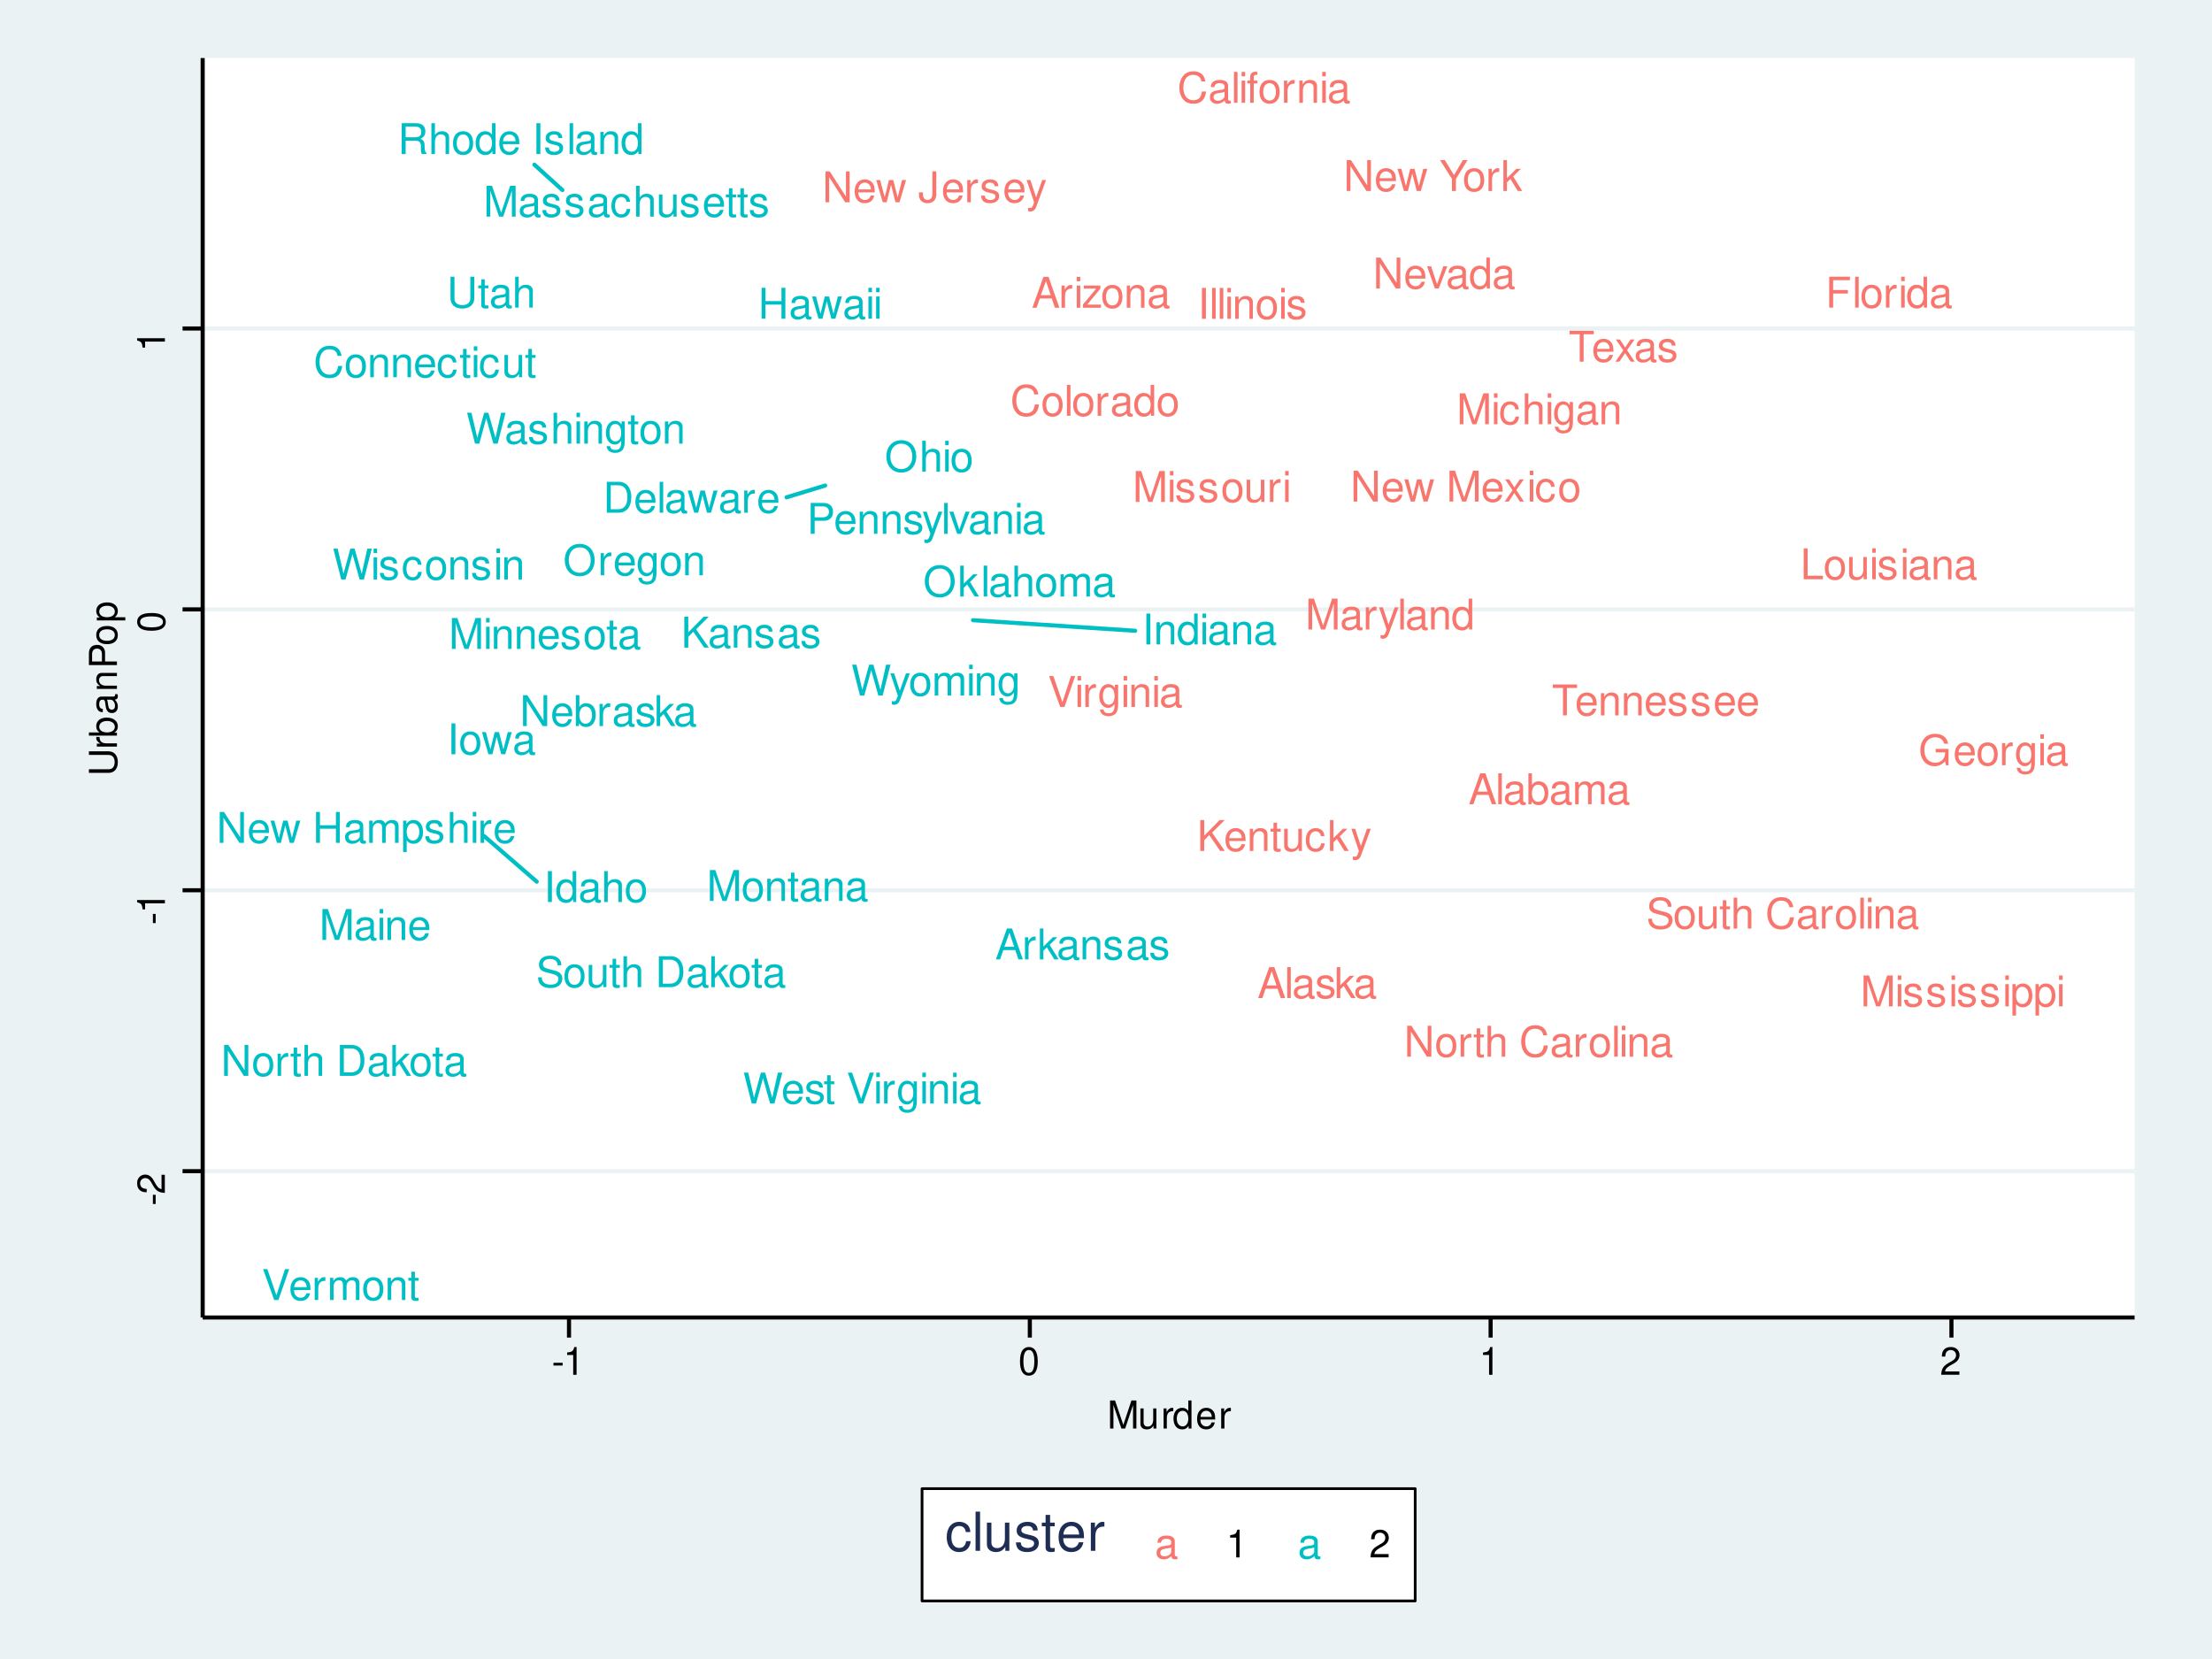 <?xml version="1.0" encoding="UTF-8"?>
<svg xmlns="http://www.w3.org/2000/svg" xmlns:xlink="http://www.w3.org/1999/xlink" width="576pt" height="432pt" viewBox="0 0 576 432" version="1.1">
<defs>
<g>
<symbol overflow="visible" id="glyph0-0">
<path style="stroke:none;" d=""/>
</symbol>
<symbol overflow="visible" id="glyph0-1">
<path style="stroke:none;" d="M 5.234 -2.422 L 6.062 0 L 7.219 0 L 4.391 -8.047 L 3.062 -8.047 L 0.188 0 L 1.281 0 L 2.125 -2.422 Z M 4.953 -3.281 L 2.391 -3.281 L 3.719 -6.953 Z M 4.953 -3.281 "/>
</symbol>
<symbol overflow="visible" id="glyph0-2">
<path style="stroke:none;" d="M 1.672 -8.047 L 0.75 -8.047 L 0.75 0 L 1.672 0 Z M 1.672 -8.047 "/>
</symbol>
<symbol overflow="visible" id="glyph0-3">
<path style="stroke:none;" d="M 5.906 -0.547 C 5.812 -0.516 5.766 -0.516 5.719 -0.516 C 5.391 -0.516 5.219 -0.688 5.219 -0.969 L 5.219 -4.375 C 5.219 -5.406 4.469 -5.953 3.031 -5.953 C 2.188 -5.953 1.516 -5.719 1.109 -5.281 C 0.844 -4.984 0.734 -4.656 0.719 -4.078 L 1.641 -4.078 C 1.719 -4.781 2.141 -5.109 3 -5.109 C 3.844 -5.109 4.297 -4.797 4.297 -4.234 L 4.297 -4 C 4.281 -3.594 4.094 -3.453 3.344 -3.359 C 2.031 -3.188 1.828 -3.141 1.484 -3 C 0.812 -2.719 0.469 -2.203 0.469 -1.453 C 0.469 -0.406 1.188 0.25 2.359 0.25 C 3.094 0.25 3.672 0 4.328 -0.594 C 4.391 0 4.688 0.25 5.281 0.25 C 5.484 0.25 5.594 0.234 5.906 0.156 Z M 4.297 -1.828 C 4.297 -1.516 4.203 -1.328 3.938 -1.078 C 3.562 -0.734 3.109 -0.547 2.562 -0.547 C 1.844 -0.547 1.422 -0.891 1.422 -1.484 C 1.422 -2.094 1.828 -2.391 2.812 -2.547 C 3.797 -2.672 3.984 -2.719 4.297 -2.859 Z M 4.297 -1.828 "/>
</symbol>
<symbol overflow="visible" id="glyph0-4">
<path style="stroke:none;" d="M 0.594 -8.047 L 0.594 0 L 1.422 0 L 1.422 -0.734 C 1.859 -0.062 2.453 0.25 3.266 0.25 C 4.781 0.25 5.781 -1 5.781 -2.922 C 5.781 -4.797 4.844 -5.953 3.297 -5.953 C 2.5 -5.953 1.938 -5.656 1.516 -5 L 1.516 -8.047 Z M 3.125 -5.094 C 4.156 -5.094 4.812 -4.203 4.812 -2.812 C 4.812 -1.5 4.125 -0.609 3.125 -0.609 C 2.141 -0.609 1.516 -1.484 1.516 -2.844 C 1.516 -4.203 2.141 -5.094 3.125 -5.094 Z M 3.125 -5.094 "/>
</symbol>
<symbol overflow="visible" id="glyph0-5">
<path style="stroke:none;" d="M 0.766 -5.781 L 0.766 0 L 1.703 0 L 1.703 -3.641 C 1.703 -4.469 2.312 -5.141 3.062 -5.141 C 3.75 -5.141 4.125 -4.734 4.125 -3.984 L 4.125 0 L 5.062 0 L 5.062 -3.641 C 5.062 -4.469 5.672 -5.141 6.422 -5.141 C 7.094 -5.141 7.484 -4.719 7.484 -3.984 L 7.484 0 L 8.422 0 L 8.422 -4.344 C 8.422 -5.375 7.828 -5.953 6.734 -5.953 C 5.969 -5.953 5.5 -5.719 4.953 -5.078 C 4.625 -5.688 4.156 -5.953 3.406 -5.953 C 2.625 -5.953 2.109 -5.672 1.625 -4.969 L 1.625 -5.781 Z M 0.766 -5.781 "/>
</symbol>
<symbol overflow="visible" id="glyph0-6">
<path style="stroke:none;" d="M 4.844 -4.172 C 4.828 -5.312 4.078 -5.953 2.734 -5.953 C 1.391 -5.953 0.516 -5.266 0.516 -4.188 C 0.516 -3.281 0.984 -2.844 2.359 -2.516 L 3.219 -2.312 C 3.859 -2.156 4.109 -1.922 4.109 -1.516 C 4.109 -0.969 3.562 -0.594 2.766 -0.594 C 2.266 -0.594 1.844 -0.734 1.609 -0.984 C 1.469 -1.156 1.406 -1.312 1.344 -1.719 L 0.375 -1.719 C 0.422 -0.391 1.172 0.25 2.688 0.25 C 4.141 0.25 5.078 -0.469 5.078 -1.578 C 5.078 -2.438 4.578 -2.922 3.438 -3.188 L 2.547 -3.406 C 1.797 -3.578 1.484 -3.828 1.484 -4.234 C 1.484 -4.766 1.953 -5.109 2.703 -5.109 C 3.453 -5.109 3.844 -4.781 3.859 -4.172 Z M 4.844 -4.172 "/>
</symbol>
<symbol overflow="visible" id="glyph0-7">
<path style="stroke:none;" d="M 1.562 -8.047 L 0.641 -8.047 L 0.641 0 L 1.562 0 L 1.562 -2.25 L 2.453 -3.141 L 4.406 0 L 5.547 0 L 3.188 -3.797 L 5.188 -5.781 L 4.016 -5.781 L 1.562 -3.344 Z M 1.562 -8.047 "/>
</symbol>
<symbol overflow="visible" id="glyph0-8">
<path style="stroke:none;" d="M 0.766 -5.781 L 0.766 0 L 1.688 0 L 1.688 -3 C 1.703 -4.391 2.281 -5.016 3.547 -4.984 L 3.547 -5.922 C 3.391 -5.938 3.297 -5.953 3.188 -5.953 C 2.594 -5.953 2.141 -5.594 1.609 -4.734 L 1.609 -5.781 Z M 0.766 -5.781 "/>
</symbol>
<symbol overflow="visible" id="glyph0-9">
<path style="stroke:none;" d="M 1.656 -5.781 L 0.734 -5.781 L 0.734 0 L 1.656 0 Z M 1.656 -8.047 L 0.734 -8.047 L 0.734 -6.891 L 1.656 -6.891 Z M 1.656 -8.047 "/>
</symbol>
<symbol overflow="visible" id="glyph0-10">
<path style="stroke:none;" d="M 4.891 -5.781 L 0.578 -5.781 L 0.578 -4.984 L 3.797 -4.984 L 0.344 -0.828 L 0.344 0 L 5.047 0 L 5.047 -0.812 L 1.453 -0.812 L 4.891 -4.969 Z M 4.891 -5.781 "/>
</symbol>
<symbol overflow="visible" id="glyph0-11">
<path style="stroke:none;" d="M 3 -5.953 C 1.375 -5.953 0.391 -4.797 0.391 -2.844 C 0.391 -0.891 1.375 0.25 3.016 0.25 C 4.656 0.25 5.641 -0.906 5.641 -2.812 C 5.641 -4.812 4.688 -5.953 3 -5.953 Z M 3.016 -5.109 C 4.047 -5.109 4.672 -4.25 4.672 -2.812 C 4.672 -1.453 4.031 -0.594 3.016 -0.594 C 1.984 -0.594 1.359 -1.453 1.359 -2.844 C 1.359 -4.25 1.984 -5.109 3.016 -5.109 Z M 3.016 -5.109 "/>
</symbol>
<symbol overflow="visible" id="glyph0-12">
<path style="stroke:none;" d="M 0.766 -5.781 L 0.766 0 L 1.703 0 L 1.703 -3.188 C 1.703 -4.375 2.312 -5.141 3.266 -5.141 C 4 -5.141 4.469 -4.703 4.469 -4.016 L 4.469 0 L 5.375 0 L 5.375 -4.375 C 5.375 -5.328 4.656 -5.953 3.547 -5.953 C 2.688 -5.953 2.125 -5.625 1.625 -4.812 L 1.625 -5.781 Z M 0.766 -5.781 "/>
</symbol>
<symbol overflow="visible" id="glyph0-13">
<path style="stroke:none;" d="M 7.312 -5.562 C 7 -7.328 5.969 -8.188 4.203 -8.188 C 3.125 -8.188 2.25 -7.844 1.656 -7.188 C 0.922 -6.391 0.531 -5.234 0.531 -3.938 C 0.531 -2.609 0.938 -1.469 1.688 -0.688 C 2.312 -0.047 3.109 0.25 4.172 0.25 C 6.125 0.25 7.234 -0.812 7.484 -2.938 L 6.422 -2.938 C 6.328 -2.391 6.219 -2.016 6.047 -1.688 C 5.719 -1.031 5.031 -0.656 4.172 -0.656 C 2.578 -0.656 1.562 -1.938 1.562 -3.938 C 1.562 -6.016 2.516 -7.281 4.094 -7.281 C 4.734 -7.281 5.344 -7.094 5.672 -6.766 C 5.969 -6.5 6.141 -6.172 6.266 -5.562 Z M 7.312 -5.562 "/>
</symbol>
<symbol overflow="visible" id="glyph0-14">
<path style="stroke:none;" d="M 2.844 -5.781 L 1.891 -5.781 L 1.891 -6.688 C 1.891 -7.078 2.094 -7.281 2.531 -7.281 C 2.609 -7.281 2.641 -7.281 2.844 -7.266 L 2.844 -8.031 C 2.641 -8.078 2.516 -8.094 2.328 -8.094 C 1.484 -8.094 0.969 -7.594 0.969 -6.766 L 0.969 -5.781 L 0.203 -5.781 L 0.203 -5.031 L 0.969 -5.031 L 0.969 0 L 1.891 0 L 1.891 -5.031 L 2.844 -5.031 Z M 2.844 -5.781 "/>
</symbol>
<symbol overflow="visible" id="glyph0-15">
<path style="stroke:none;" d="M 5.469 -8.047 L 4.547 -8.047 L 4.547 -5.062 C 4.172 -5.641 3.547 -5.953 2.766 -5.953 C 1.266 -5.953 0.281 -4.75 0.281 -2.906 C 0.281 -0.953 1.234 0.25 2.812 0.25 C 3.594 0.25 4.156 -0.047 4.656 -0.766 L 4.656 0 L 5.469 0 Z M 2.922 -5.094 C 3.922 -5.094 4.547 -4.219 4.547 -2.828 C 4.547 -1.484 3.906 -0.609 2.938 -0.609 C 1.922 -0.609 1.25 -1.5 1.25 -2.844 C 1.25 -4.203 1.922 -5.094 2.922 -5.094 Z M 2.922 -5.094 "/>
</symbol>
<symbol overflow="visible" id="glyph0-16">
<path style="stroke:none;" d="M 5.672 -2.578 C 5.672 -3.469 5.594 -4 5.438 -4.438 C 5.062 -5.375 4.172 -5.953 3.094 -5.953 C 1.484 -5.953 0.438 -4.734 0.438 -2.812 C 0.438 -0.906 1.438 0.25 3.078 0.25 C 4.391 0.25 5.312 -0.5 5.547 -1.75 L 4.625 -1.75 C 4.359 -1 3.844 -0.594 3.109 -0.594 C 2.516 -0.594 2.016 -0.859 1.719 -1.344 C 1.484 -1.672 1.406 -2.016 1.406 -2.578 Z M 1.422 -3.344 C 1.5 -4.406 2.156 -5.109 3.078 -5.109 C 4.016 -5.109 4.672 -4.375 4.672 -3.344 Z M 1.422 -3.344 "/>
</symbol>
<symbol overflow="visible" id="glyph0-17">
<path style="stroke:none;" d="M 5.203 -3.844 C 5.156 -4.406 5.031 -4.766 4.812 -5.094 C 4.422 -5.641 3.719 -5.953 2.922 -5.953 C 1.344 -5.953 0.344 -4.719 0.344 -2.797 C 0.344 -0.922 1.344 0.25 2.906 0.25 C 4.281 0.25 5.156 -0.578 5.266 -1.984 L 4.344 -1.984 C 4.188 -1.062 3.719 -0.594 2.922 -0.594 C 1.906 -0.594 1.297 -1.422 1.297 -2.797 C 1.297 -4.234 1.906 -5.109 2.906 -5.109 C 3.672 -5.109 4.172 -4.656 4.281 -3.844 Z M 5.203 -3.844 "/>
</symbol>
<symbol overflow="visible" id="glyph0-18">
<path style="stroke:none;" d="M 2.812 -5.781 L 1.859 -5.781 L 1.859 -7.375 L 0.938 -7.375 L 0.938 -5.781 L 0.156 -5.781 L 0.156 -5.031 L 0.938 -5.031 L 0.938 -0.656 C 0.938 -0.062 1.344 0.25 2.062 0.25 C 2.297 0.25 2.5 0.234 2.812 0.172 L 2.812 -0.594 C 2.672 -0.562 2.547 -0.547 2.359 -0.547 C 1.969 -0.547 1.859 -0.656 1.859 -1.078 L 1.859 -5.031 L 2.812 -5.031 Z M 2.812 -5.781 "/>
</symbol>
<symbol overflow="visible" id="glyph0-19">
<path style="stroke:none;" d="M 5.328 0 L 5.328 -5.781 L 4.406 -5.781 L 4.406 -2.5 C 4.406 -1.328 3.797 -0.547 2.828 -0.547 C 2.094 -0.547 1.641 -1 1.641 -1.688 L 1.641 -5.781 L 0.719 -5.781 L 0.719 -1.328 C 0.719 -0.359 1.438 0.25 2.562 0.25 C 3.406 0.25 3.953 -0.047 4.5 -0.812 L 4.5 0 Z M 5.328 0 "/>
</symbol>
<symbol overflow="visible" id="glyph0-20">
<path style="stroke:none;" d="M 0.984 0 L 4.094 0 C 6.125 0 7.375 -1.531 7.375 -4.031 C 7.375 -6.531 6.125 -8.047 4.094 -8.047 L 0.984 -8.047 Z M 2.016 -0.906 L 2.016 -7.141 L 3.906 -7.141 C 5.5 -7.141 6.344 -6.078 6.344 -4.016 C 6.344 -1.984 5.5 -0.906 3.906 -0.906 Z M 2.016 -0.906 "/>
</symbol>
<symbol overflow="visible" id="glyph0-21">
<path style="stroke:none;" d="M 6.125 0 L 7.828 -5.781 L 6.781 -5.781 L 5.641 -1.281 L 4.5 -5.781 L 3.375 -5.781 L 2.266 -1.281 L 1.078 -5.781 L 0.062 -5.781 L 1.75 0 L 2.781 0 L 3.906 -4.547 L 5.078 0 Z M 6.125 0 "/>
</symbol>
<symbol overflow="visible" id="glyph0-22">
<path style="stroke:none;" d="M 2.016 -3.672 L 5.859 -3.672 L 5.859 -4.578 L 2.016 -4.578 L 2.016 -7.141 L 6.391 -7.141 L 6.391 -8.047 L 1 -8.047 L 1 0 L 2.016 0 Z M 2.016 -3.672 "/>
</symbol>
<symbol overflow="visible" id="glyph0-23">
<path style="stroke:none;" d="M 7.828 -4.25 L 4.469 -4.25 L 4.469 -3.344 L 6.922 -3.344 L 6.922 -3.125 C 6.922 -1.688 5.859 -0.656 4.391 -0.656 C 3.578 -0.656 2.844 -0.953 2.359 -1.469 C 1.828 -2.047 1.516 -3 1.516 -4 C 1.516 -5.969 2.641 -7.281 4.344 -7.281 C 5.562 -7.281 6.453 -6.656 6.672 -5.609 L 7.719 -5.609 C 7.438 -7.25 6.203 -8.188 4.359 -8.188 C 3.375 -8.188 2.578 -7.938 1.938 -7.406 C 1 -6.641 0.484 -5.391 0.484 -3.938 C 0.484 -1.469 2 0.25 4.172 0.25 C 5.266 0.25 6.125 -0.156 6.922 -1.031 L 7.188 0.047 L 7.828 0.047 Z M 7.828 -4.25 "/>
</symbol>
<symbol overflow="visible" id="glyph0-24">
<path style="stroke:none;" d="M 4.469 -5.781 L 4.469 -4.953 C 4 -5.641 3.484 -5.953 2.766 -5.953 C 1.359 -5.953 0.391 -4.656 0.391 -2.797 C 0.391 -1.828 0.625 -1.109 1.109 -0.531 C 1.547 -0.016 2.094 0.25 2.703 0.25 C 3.391 0.25 3.891 -0.062 4.375 -0.781 L 4.375 -0.484 C 4.375 1.062 3.938 1.641 2.797 1.641 C 2.016 1.641 1.609 1.328 1.516 0.656 L 0.578 0.656 C 0.656 1.734 1.516 2.406 2.766 2.406 C 3.625 2.406 4.328 2.125 4.703 1.672 C 5.141 1.125 5.312 0.406 5.312 -0.953 L 5.312 -5.781 Z M 2.844 -5.109 C 3.828 -5.109 4.375 -4.281 4.375 -2.812 C 4.375 -1.406 3.812 -0.594 2.844 -0.594 C 1.906 -0.594 1.344 -1.422 1.344 -2.844 C 1.344 -4.266 1.906 -5.109 2.844 -5.109 Z M 2.844 -5.109 "/>
</symbol>
<symbol overflow="visible" id="glyph0-25">
<path style="stroke:none;" d="M 6.094 -3.672 L 6.094 0 L 7.109 0 L 7.109 -8.047 L 6.094 -8.047 L 6.094 -4.578 L 1.938 -4.578 L 1.938 -8.047 L 0.922 -8.047 L 0.922 0 L 1.938 0 L 1.938 -3.672 Z M 6.094 -3.672 "/>
</symbol>
<symbol overflow="visible" id="glyph0-26">
<path style="stroke:none;" d="M 2.141 -8.047 L 1.109 -8.047 L 1.109 0 L 2.141 0 Z M 2.141 -8.047 "/>
</symbol>
<symbol overflow="visible" id="glyph0-27">
<path style="stroke:none;" d="M 0.766 -8.047 L 0.766 0 L 1.688 0 L 1.688 -3.188 C 1.688 -4.375 2.312 -5.141 3.266 -5.141 C 3.562 -5.141 3.859 -5.062 4.078 -4.891 C 4.344 -4.688 4.453 -4.422 4.453 -4.016 L 4.453 0 L 5.375 0 L 5.375 -4.375 C 5.375 -5.344 4.672 -5.953 3.547 -5.953 C 2.734 -5.953 2.234 -5.703 1.688 -5 L 1.688 -8.047 Z M 0.766 -8.047 "/>
</symbol>
<symbol overflow="visible" id="glyph0-28">
<path style="stroke:none;" d="M 1.906 -2.812 L 3.219 -4.125 L 6.047 0 L 7.266 0 L 3.953 -4.766 L 7.234 -8.047 L 5.906 -8.047 L 1.906 -3.984 L 1.906 -8.047 L 0.875 -8.047 L 0.875 0 L 1.906 0 Z M 1.906 -2.812 "/>
</symbol>
<symbol overflow="visible" id="glyph0-29">
<path style="stroke:none;" d="M 4.281 -5.781 L 2.688 -1.281 L 1.203 -5.781 L 0.219 -5.781 L 2.172 0.016 L 1.828 0.938 C 1.672 1.344 1.469 1.5 1.078 1.5 C 0.922 1.5 0.797 1.484 0.594 1.438 L 0.594 2.266 C 0.781 2.359 0.969 2.406 1.219 2.406 C 1.516 2.406 1.828 2.312 2.078 2.125 C 2.359 1.922 2.531 1.672 2.703 1.219 L 5.281 -5.781 Z M 4.281 -5.781 "/>
</symbol>
<symbol overflow="visible" id="glyph0-30">
<path style="stroke:none;" d="M 1.906 -8.047 L 0.891 -8.047 L 0.891 0 L 5.891 0 L 5.891 -0.906 L 1.906 -0.906 Z M 1.906 -8.047 "/>
</symbol>
<symbol overflow="visible" id="glyph0-31">
<path style="stroke:none;" d="M 5.172 0 L 7.438 -6.75 L 7.438 0 L 8.406 0 L 8.406 -8.047 L 6.984 -8.047 L 4.641 -1.031 L 2.25 -8.047 L 0.828 -8.047 L 0.828 0 L 1.797 0 L 1.797 -6.75 L 4.094 0 Z M 5.172 0 "/>
</symbol>
<symbol overflow="visible" id="glyph0-32">
<path style="stroke:none;" d="M 0.594 2.406 L 1.531 2.406 L 1.531 -0.609 C 2.016 -0.016 2.547 0.25 3.297 0.25 C 4.812 0.25 5.781 -0.953 5.781 -2.797 C 5.781 -4.734 4.828 -5.953 3.297 -5.953 C 2.5 -5.953 1.875 -5.594 1.453 -4.922 L 1.453 -5.781 L 0.594 -5.781 Z M 3.141 -5.094 C 4.156 -5.094 4.812 -4.203 4.812 -2.812 C 4.812 -1.5 4.141 -0.609 3.141 -0.609 C 2.156 -0.609 1.531 -1.484 1.531 -2.844 C 1.531 -4.203 2.156 -5.094 3.141 -5.094 Z M 3.141 -5.094 "/>
</symbol>
<symbol overflow="visible" id="glyph0-33">
<path style="stroke:none;" d="M 7.141 -8.047 L 6.172 -8.047 L 6.172 -1.469 L 1.953 -8.047 L 0.844 -8.047 L 0.844 0 L 1.812 0 L 1.812 -6.531 L 5.969 0 L 7.141 0 Z M 7.141 -8.047 "/>
</symbol>
<symbol overflow="visible" id="glyph0-34">
<path style="stroke:none;" d="M 3.141 0 L 5.375 -5.781 L 4.328 -5.781 L 2.703 -1.094 L 1.156 -5.781 L 0.109 -5.781 L 2.141 0 Z M 3.141 0 "/>
</symbol>
<symbol overflow="visible" id="glyph0-35">
<path style="stroke:none;" d=""/>
</symbol>
<symbol overflow="visible" id="glyph0-36">
<path style="stroke:none;" d="M 3.672 -8.047 L 3.672 -2.391 C 3.672 -1.75 3.609 -1.375 3.422 -1.109 C 3.219 -0.797 2.844 -0.609 2.438 -0.609 C 1.672 -0.609 1.234 -1.125 1.234 -2.062 L 1.234 -2.578 L 0.188 -2.578 L 0.188 -1.875 C 0.188 -0.578 1.047 0.25 2.438 0.25 C 3.828 0.25 4.703 -0.625 4.703 -2.016 L 4.703 -8.047 Z M 3.672 -8.047 "/>
</symbol>
<symbol overflow="visible" id="glyph0-37">
<path style="stroke:none;" d="M 3.219 -3 L 5.172 -5.781 L 4.125 -5.781 L 2.734 -3.688 L 1.344 -5.781 L 0.297 -5.781 L 2.234 -2.953 L 0.188 0 L 1.234 0 L 2.703 -2.219 L 4.156 0 L 5.219 0 Z M 3.219 -3 "/>
</symbol>
<symbol overflow="visible" id="glyph0-38">
<path style="stroke:none;" d="M 4.281 -3.156 L 7.297 -8.047 L 6.078 -8.047 L 3.781 -4.125 L 1.406 -8.047 L 0.141 -8.047 L 3.25 -3.156 L 3.25 0 L 4.281 0 Z M 4.281 -3.156 "/>
</symbol>
<symbol overflow="visible" id="glyph0-39">
<path style="stroke:none;" d="M 4.297 -8.188 C 1.984 -8.188 0.422 -6.484 0.422 -3.969 C 0.422 -1.438 1.984 0.25 4.312 0.25 C 5.297 0.25 6.156 -0.047 6.812 -0.594 C 7.672 -1.344 8.203 -2.578 8.203 -3.906 C 8.203 -6.5 6.656 -8.188 4.297 -8.188 Z M 4.297 -7.281 C 6.047 -7.281 7.172 -5.969 7.172 -3.922 C 7.172 -1.984 6.016 -0.656 4.312 -0.656 C 2.578 -0.656 1.453 -1.984 1.453 -3.969 C 1.453 -5.953 2.578 -7.281 4.297 -7.281 Z M 4.297 -7.281 "/>
</symbol>
<symbol overflow="visible" id="glyph0-40">
<path style="stroke:none;" d="M 2.031 -3.406 L 4.562 -3.406 C 5.188 -3.406 5.688 -3.594 6.125 -3.984 C 6.609 -4.438 6.812 -4.953 6.812 -5.688 C 6.812 -7.203 5.922 -8.047 4.328 -8.047 L 1 -8.047 L 1 0 L 2.031 0 Z M 2.031 -4.312 L 2.031 -7.141 L 4.172 -7.141 C 5.156 -7.141 5.75 -6.609 5.75 -5.734 C 5.75 -4.844 5.156 -4.312 4.172 -4.312 Z M 2.031 -4.312 "/>
</symbol>
<symbol overflow="visible" id="glyph0-41">
<path style="stroke:none;" d="M 2.062 -3.469 L 4.703 -3.469 C 5.625 -3.469 6.031 -3.031 6.031 -2.031 L 6.016 -1.312 C 6.016 -0.812 6.109 -0.328 6.25 0 L 7.5 0 L 7.5 -0.25 C 7.109 -0.516 7.031 -0.812 7.016 -1.875 C 7 -3.203 6.797 -3.594 5.922 -3.984 C 6.828 -4.438 7.188 -4.969 7.188 -5.906 C 7.188 -7.297 6.328 -8.047 4.734 -8.047 L 1.031 -8.047 L 1.031 0 L 2.062 0 Z M 2.062 -4.375 L 2.062 -7.141 L 4.547 -7.141 C 5.109 -7.141 5.453 -7.062 5.703 -6.844 C 5.969 -6.609 6.125 -6.234 6.125 -5.766 C 6.125 -4.812 5.641 -4.375 4.547 -4.375 Z M 2.062 -4.375 "/>
</symbol>
<symbol overflow="visible" id="glyph0-42">
<path style="stroke:none;" d="M 6.578 -5.688 C 6.578 -6.234 6.547 -6.391 6.375 -6.766 C 5.938 -7.703 5 -8.188 3.641 -8.188 C 1.859 -8.188 0.766 -7.281 0.766 -5.828 C 0.766 -4.844 1.297 -4.219 2.359 -3.938 L 4.359 -3.406 C 5.375 -3.141 5.828 -2.734 5.828 -2.109 C 5.828 -1.672 5.594 -1.234 5.266 -1 C 4.938 -0.766 4.438 -0.656 3.781 -0.656 C 2.891 -0.656 2.312 -0.859 1.922 -1.328 C 1.625 -1.672 1.484 -2.062 1.5 -2.562 L 0.531 -2.562 C 0.547 -1.828 0.688 -1.344 1 -0.891 C 1.562 -0.125 2.484 0.25 3.719 0.25 C 4.672 0.25 5.453 0.031 5.969 -0.359 C 6.516 -0.797 6.859 -1.516 6.859 -2.203 C 6.859 -3.203 6.234 -3.938 5.141 -4.234 L 3.125 -4.766 C 2.156 -5.031 1.797 -5.344 1.797 -5.969 C 1.797 -6.781 2.516 -7.328 3.594 -7.328 C 4.875 -7.328 5.594 -6.75 5.609 -5.688 Z M 6.578 -5.688 "/>
</symbol>
<symbol overflow="visible" id="glyph0-43">
<path style="stroke:none;" d="M 3.906 -7.141 L 6.547 -7.141 L 6.547 -8.047 L 0.234 -8.047 L 0.234 -7.141 L 2.891 -7.141 L 2.891 0 L 3.906 0 Z M 3.906 -7.141 "/>
</symbol>
<symbol overflow="visible" id="glyph0-44">
<path style="stroke:none;" d="M 6.094 -8.047 L 6.094 -2.391 C 6.094 -1.312 5.312 -0.656 4.016 -0.656 C 3.422 -0.656 2.938 -0.797 2.547 -1.078 C 2.156 -1.375 1.969 -1.797 1.969 -2.391 L 1.969 -8.047 L 0.938 -8.047 L 0.938 -2.391 C 0.938 -0.766 2.109 0.25 4.016 0.25 C 5.906 0.25 7.125 -0.781 7.125 -2.391 L 7.125 -8.047 Z M 6.094 -8.047 "/>
</symbol>
<symbol overflow="visible" id="glyph0-45">
<path style="stroke:none;" d="M 4.328 0 L 7.125 -8.047 L 6.031 -8.047 L 3.797 -1.234 L 1.438 -8.047 L 0.328 -8.047 L 3.219 0 Z M 4.328 0 "/>
</symbol>
<symbol overflow="visible" id="glyph0-46">
<path style="stroke:none;" d="M 8.219 0 L 10.266 -8.047 L 9.109 -8.047 L 7.641 -1.516 L 5.797 -8.047 L 4.688 -8.047 L 2.906 -1.516 L 1.391 -8.047 L 0.25 -8.047 L 2.312 0 L 3.438 0 L 5.234 -6.609 L 7.094 0 Z M 8.219 0 "/>
</symbol>
<symbol overflow="visible" id="glyph1-0">
<path style="stroke:none;" d=""/>
</symbol>
<symbol overflow="visible" id="glyph1-1">
<path style="stroke:none;" d="M -3.125 -2.844 L -3.125 -0.453 L -2.406 -0.453 L -2.406 -2.844 Z M -3.125 -2.844 "/>
</symbol>
<symbol overflow="visible" id="glyph1-2">
<path style="stroke:none;" d="M -0.875 -5.062 L -0.875 -1.328 C -1.469 -1.422 -1.844 -1.734 -2.375 -2.609 L -2.938 -3.609 C -3.484 -4.594 -4.234 -5.109 -5.125 -5.109 C -5.719 -5.109 -6.281 -4.875 -6.672 -4.453 C -7.047 -4.031 -7.234 -3.516 -7.234 -2.844 C -7.234 -1.938 -6.906 -1.266 -6.297 -0.875 C -5.906 -0.625 -5.453 -0.516 -4.734 -0.5 L -4.734 -1.375 C -5.219 -1.406 -5.516 -1.469 -5.75 -1.594 C -6.188 -1.812 -6.453 -2.281 -6.453 -2.812 C -6.453 -3.609 -5.875 -4.203 -5.094 -4.203 C -4.516 -4.203 -4.016 -3.875 -3.656 -3.25 L -3.125 -2.328 C -2.266 -0.844 -1.594 -0.422 -0.016 -0.344 L -0.016 -5.062 Z M -0.875 -5.062 "/>
</symbol>
<symbol overflow="visible" id="glyph1-3">
<path style="stroke:none;" d="M -5.156 -2.594 L 0 -2.594 L 0 -3.469 L -7.234 -3.469 L -7.234 -2.891 C -6.125 -2.578 -5.969 -2.375 -5.797 -1.016 L -5.156 -1.016 Z M -5.156 -2.594 "/>
</symbol>
<symbol overflow="visible" id="glyph1-4">
<path style="stroke:none;" d="M -7.234 -2.75 C -7.234 -2.094 -6.938 -1.484 -6.438 -1.125 C -5.797 -0.656 -4.844 -0.438 -3.5 -0.438 C -1.062 -0.438 0.234 -1.234 0.234 -2.75 C 0.234 -4.25 -1.062 -5.062 -3.438 -5.062 C -4.844 -5.062 -5.781 -4.844 -6.438 -4.375 C -6.938 -4.016 -7.234 -3.422 -7.234 -2.75 Z M -6.453 -2.75 C -6.453 -3.703 -5.484 -4.172 -3.516 -4.172 C -1.453 -4.172 -0.5 -3.703 -0.5 -2.734 C -0.5 -1.797 -1.5 -1.328 -3.484 -1.328 C -5.484 -1.328 -6.453 -1.797 -6.453 -2.75 Z M -6.453 -2.75 "/>
</symbol>
<symbol overflow="visible" id="glyph1-5">
<path style="stroke:none;" d="M -7.297 -5.516 L -2.172 -5.516 C -1.188 -5.516 -0.594 -4.812 -0.594 -3.641 C -0.594 -3.094 -0.719 -2.656 -0.969 -2.312 C -1.25 -1.953 -1.625 -1.781 -2.172 -1.781 L -7.297 -1.781 L -7.297 -0.844 L -2.172 -0.844 C -0.688 -0.844 0.234 -1.906 0.234 -3.641 C 0.234 -5.344 -0.703 -6.453 -2.172 -6.453 L -7.297 -6.453 Z M -7.297 -5.516 "/>
</symbol>
<symbol overflow="visible" id="glyph1-6">
<path style="stroke:none;" d="M -5.234 -0.688 L 0 -0.688 L 0 -1.531 L -2.719 -1.531 C -3.984 -1.547 -4.547 -2.062 -4.516 -3.203 L -5.359 -3.203 C -5.375 -3.062 -5.391 -2.984 -5.391 -2.891 C -5.391 -2.344 -5.062 -1.938 -4.297 -1.453 L -5.234 -1.453 Z M -5.234 -0.688 "/>
</symbol>
<symbol overflow="visible" id="glyph1-7">
<path style="stroke:none;" d="M -7.297 -0.547 L 0 -0.547 L 0 -1.297 L -0.672 -1.297 C -0.062 -1.688 0.234 -2.219 0.234 -2.953 C 0.234 -4.328 -0.906 -5.234 -2.641 -5.234 C -4.344 -5.234 -5.391 -4.375 -5.391 -2.984 C -5.391 -2.266 -5.125 -1.766 -4.531 -1.375 L -7.297 -1.375 Z M -4.609 -2.828 C -4.609 -3.766 -3.797 -4.359 -2.547 -4.359 C -1.359 -4.359 -0.547 -3.734 -0.547 -2.828 C -0.547 -1.938 -1.344 -1.375 -2.578 -1.375 C -3.812 -1.375 -4.609 -1.938 -4.609 -2.828 Z M -4.609 -2.828 "/>
</symbol>
<symbol overflow="visible" id="glyph1-8">
<path style="stroke:none;" d="M -0.484 -5.344 C -0.469 -5.266 -0.469 -5.219 -0.469 -5.172 C -0.469 -4.875 -0.625 -4.719 -0.875 -4.719 L -3.953 -4.719 C -4.891 -4.719 -5.391 -4.047 -5.391 -2.75 C -5.391 -1.984 -5.172 -1.375 -4.781 -1.016 C -4.516 -0.766 -4.203 -0.672 -3.688 -0.656 L -3.688 -1.484 C -4.328 -1.562 -4.625 -1.938 -4.625 -2.719 C -4.625 -3.484 -4.344 -3.891 -3.844 -3.891 L -3.625 -3.891 C -3.266 -3.875 -3.125 -3.703 -3.047 -3.016 C -2.891 -1.844 -2.844 -1.656 -2.719 -1.344 C -2.453 -0.734 -2 -0.422 -1.312 -0.422 C -0.375 -0.422 0.234 -1.078 0.234 -2.141 C 0.234 -2.797 0 -3.328 -0.547 -3.922 C 0 -3.984 0.234 -4.234 0.234 -4.781 C 0.234 -4.953 0.203 -5.062 0.141 -5.344 Z M -1.656 -3.891 C -1.375 -3.891 -1.203 -3.812 -0.969 -3.562 C -0.656 -3.219 -0.5 -2.812 -0.5 -2.312 C -0.5 -1.672 -0.812 -1.297 -1.344 -1.297 C -1.891 -1.297 -2.172 -1.656 -2.297 -2.547 C -2.422 -3.438 -2.453 -3.609 -2.594 -3.891 Z M -1.656 -3.891 "/>
</symbol>
<symbol overflow="visible" id="glyph1-9">
<path style="stroke:none;" d="M -5.234 -0.703 L 0 -0.703 L 0 -1.547 L -2.891 -1.547 C -3.953 -1.547 -4.656 -2.094 -4.656 -2.953 C -4.656 -3.625 -4.266 -4.047 -3.625 -4.047 L 0 -4.047 L 0 -4.875 L -3.953 -4.875 C -4.828 -4.875 -5.391 -4.219 -5.391 -3.203 C -5.391 -2.438 -5.094 -1.938 -4.359 -1.469 L -5.234 -1.469 Z M -5.234 -0.703 "/>
</symbol>
<symbol overflow="visible" id="glyph1-10">
<path style="stroke:none;" d="M -3.094 -1.844 L -3.094 -4.125 C -3.094 -4.703 -3.266 -5.156 -3.609 -5.547 C -4.016 -5.984 -4.484 -6.172 -5.156 -6.172 C -6.516 -6.172 -7.297 -5.359 -7.297 -3.922 L -7.297 -0.906 L 0 -0.906 L 0 -1.844 Z M -3.906 -1.844 L -6.469 -1.844 L -6.469 -3.781 C -6.469 -4.672 -5.984 -5.203 -5.188 -5.203 C -4.391 -5.203 -3.906 -4.672 -3.906 -3.781 Z M -3.906 -1.844 "/>
</symbol>
<symbol overflow="visible" id="glyph1-11">
<path style="stroke:none;" d="M -5.391 -2.719 C -5.391 -1.234 -4.344 -0.359 -2.578 -0.359 C -0.812 -0.359 0.234 -1.234 0.234 -2.734 C 0.234 -4.203 -0.812 -5.094 -2.547 -5.094 C -4.359 -5.094 -5.391 -4.234 -5.391 -2.719 Z M -4.625 -2.734 C -4.625 -3.672 -3.844 -4.234 -2.547 -4.234 C -1.312 -4.234 -0.547 -3.656 -0.547 -2.734 C -0.547 -1.797 -1.312 -1.234 -2.578 -1.234 C -3.844 -1.234 -4.625 -1.797 -4.625 -2.734 Z M -4.625 -2.734 "/>
</symbol>
<symbol overflow="visible" id="glyph1-12">
<path style="stroke:none;" d="M 2.188 -0.547 L 2.188 -1.375 L -0.547 -1.375 C -0.016 -1.812 0.234 -2.312 0.234 -2.984 C 0.234 -4.344 -0.859 -5.234 -2.531 -5.234 C -4.297 -5.234 -5.391 -4.375 -5.391 -2.984 C -5.391 -2.266 -5.062 -1.703 -4.453 -1.312 L -5.234 -1.312 L -5.234 -0.547 Z M -4.609 -2.844 C -4.609 -3.766 -3.797 -4.359 -2.547 -4.359 C -1.359 -4.359 -0.547 -3.75 -0.547 -2.844 C -0.547 -1.953 -1.344 -1.375 -2.578 -1.375 C -3.812 -1.375 -4.609 -1.953 -4.609 -2.844 Z M -4.609 -2.844 "/>
</symbol>
<symbol overflow="visible" id="glyph2-0">
<path style="stroke:none;" d=""/>
</symbol>
<symbol overflow="visible" id="glyph2-1">
<path style="stroke:none;" d="M 2.844 -3.125 L 0.453 -3.125 L 0.453 -2.406 L 2.844 -2.406 Z M 2.844 -3.125 "/>
</symbol>
<symbol overflow="visible" id="glyph2-2">
<path style="stroke:none;" d="M 2.594 -5.156 L 2.594 0 L 3.469 0 L 3.469 -7.234 L 2.891 -7.234 C 2.578 -6.125 2.375 -5.969 1.016 -5.797 L 1.016 -5.156 Z M 2.594 -5.156 "/>
</symbol>
<symbol overflow="visible" id="glyph2-3">
<path style="stroke:none;" d="M 2.75 -7.234 C 2.094 -7.234 1.484 -6.938 1.125 -6.438 C 0.656 -5.797 0.438 -4.844 0.438 -3.5 C 0.438 -1.062 1.234 0.234 2.75 0.234 C 4.25 0.234 5.062 -1.062 5.062 -3.438 C 5.062 -4.844 4.844 -5.781 4.375 -6.438 C 4.016 -6.938 3.422 -7.234 2.75 -7.234 Z M 2.75 -6.453 C 3.703 -6.453 4.172 -5.484 4.172 -3.516 C 4.172 -1.453 3.703 -0.5 2.734 -0.5 C 1.797 -0.5 1.328 -1.5 1.328 -3.484 C 1.328 -5.484 1.797 -6.453 2.75 -6.453 Z M 2.75 -6.453 "/>
</symbol>
<symbol overflow="visible" id="glyph2-4">
<path style="stroke:none;" d="M 5.062 -0.875 L 1.328 -0.875 C 1.422 -1.469 1.734 -1.844 2.609 -2.375 L 3.609 -2.938 C 4.594 -3.484 5.109 -4.234 5.109 -5.125 C 5.109 -5.719 4.875 -6.281 4.453 -6.672 C 4.031 -7.047 3.516 -7.234 2.844 -7.234 C 1.938 -7.234 1.266 -6.906 0.875 -6.297 C 0.625 -5.906 0.516 -5.453 0.5 -4.734 L 1.375 -4.734 C 1.406 -5.219 1.469 -5.516 1.594 -5.75 C 1.812 -6.188 2.281 -6.453 2.812 -6.453 C 3.609 -6.453 4.203 -5.875 4.203 -5.094 C 4.203 -4.516 3.875 -4.016 3.25 -3.656 L 2.328 -3.125 C 0.844 -2.266 0.422 -1.594 0.344 -0.016 L 5.062 -0.016 Z M 5.062 -0.875 "/>
</symbol>
<symbol overflow="visible" id="glyph2-5">
<path style="stroke:none;" d="M 4.688 0 L 6.734 -6.109 L 6.734 0 L 7.609 0 L 7.609 -7.297 L 6.312 -7.297 L 4.203 -0.938 L 2.047 -7.297 L 0.75 -7.297 L 0.75 0 L 1.625 0 L 1.625 -6.109 L 3.703 0 Z M 4.688 0 "/>
</symbol>
<symbol overflow="visible" id="glyph2-6">
<path style="stroke:none;" d="M 4.812 0 L 4.812 -5.234 L 3.984 -5.234 L 3.984 -2.266 C 3.984 -1.203 3.438 -0.5 2.562 -0.5 C 1.906 -0.5 1.484 -0.906 1.484 -1.531 L 1.484 -5.234 L 0.656 -5.234 L 0.656 -1.203 C 0.656 -0.328 1.297 0.234 2.312 0.234 C 3.094 0.234 3.578 -0.047 4.062 -0.734 L 4.062 0 Z M 4.812 0 "/>
</symbol>
<symbol overflow="visible" id="glyph2-7">
<path style="stroke:none;" d="M 0.688 -5.234 L 0.688 0 L 1.531 0 L 1.531 -2.719 C 1.547 -3.984 2.062 -4.547 3.203 -4.516 L 3.203 -5.359 C 3.062 -5.375 2.984 -5.391 2.891 -5.391 C 2.344 -5.391 1.938 -5.062 1.453 -4.297 L 1.453 -5.234 Z M 0.688 -5.234 "/>
</symbol>
<symbol overflow="visible" id="glyph2-8">
<path style="stroke:none;" d="M 4.953 -7.297 L 4.125 -7.297 L 4.125 -4.578 C 3.766 -5.109 3.203 -5.391 2.516 -5.391 C 1.156 -5.391 0.266 -4.297 0.266 -2.625 C 0.266 -0.859 1.125 0.234 2.547 0.234 C 3.266 0.234 3.766 -0.047 4.203 -0.688 L 4.203 0 L 4.953 0 Z M 2.656 -4.609 C 3.547 -4.609 4.125 -3.812 4.125 -2.562 C 4.125 -1.344 3.547 -0.547 2.656 -0.547 C 1.734 -0.547 1.125 -1.359 1.125 -2.578 C 1.125 -3.797 1.734 -4.609 2.656 -4.609 Z M 2.656 -4.609 "/>
</symbol>
<symbol overflow="visible" id="glyph2-9">
<path style="stroke:none;" d="M 5.125 -2.344 C 5.125 -3.141 5.062 -3.625 4.922 -4.016 C 4.578 -4.875 3.781 -5.391 2.797 -5.391 C 1.344 -5.391 0.406 -4.281 0.406 -2.547 C 0.406 -0.812 1.297 0.234 2.781 0.234 C 3.984 0.234 4.812 -0.453 5.016 -1.594 L 4.188 -1.594 C 3.953 -0.906 3.484 -0.547 2.812 -0.547 C 2.281 -0.547 1.828 -0.781 1.547 -1.219 C 1.344 -1.516 1.281 -1.812 1.266 -2.344 Z M 1.297 -3.016 C 1.359 -3.984 1.953 -4.625 2.797 -4.625 C 3.641 -4.625 4.234 -3.953 4.234 -3.016 Z M 1.297 -3.016 "/>
</symbol>
<symbol overflow="visible" id="glyph3-0">
<path style="stroke:none;" d=""/>
</symbol>
<symbol overflow="visible" id="glyph3-1">
<path style="stroke:none;" d="M 6.594 -4.875 C 6.531 -5.594 6.391 -6.047 6.109 -6.453 C 5.594 -7.141 4.719 -7.547 3.703 -7.547 C 1.703 -7.547 0.438 -5.984 0.438 -3.547 C 0.438 -1.172 1.688 0.328 3.688 0.328 C 5.438 0.328 6.531 -0.734 6.672 -2.516 L 5.5 -2.516 C 5.312 -1.344 4.703 -0.75 3.703 -0.75 C 2.422 -0.75 1.656 -1.812 1.656 -3.547 C 1.656 -5.375 2.406 -6.469 3.688 -6.469 C 4.656 -6.469 5.281 -5.891 5.422 -4.875 Z M 6.594 -4.875 "/>
</symbol>
<symbol overflow="visible" id="glyph3-2">
<path style="stroke:none;" d="M 2.125 -10.203 L 0.953 -10.203 L 0.953 0 L 2.125 0 Z M 2.125 -10.203 "/>
</symbol>
<symbol overflow="visible" id="glyph3-3">
<path style="stroke:none;" d="M 6.75 0 L 6.75 -7.344 L 5.594 -7.344 L 5.594 -3.172 C 5.594 -1.688 4.797 -0.703 3.578 -0.703 C 2.656 -0.703 2.078 -1.266 2.078 -2.141 L 2.078 -7.344 L 0.906 -7.344 L 0.906 -1.688 C 0.906 -0.469 1.812 0.328 3.25 0.328 C 4.328 0.328 5.016 -0.062 5.703 -1.016 L 5.703 0 Z M 6.75 0 "/>
</symbol>
<symbol overflow="visible" id="glyph3-4">
<path style="stroke:none;" d="M 6.125 -5.297 C 6.125 -6.734 5.172 -7.547 3.469 -7.547 C 1.766 -7.547 0.656 -6.656 0.656 -5.312 C 0.656 -4.156 1.25 -3.609 2.984 -3.188 L 4.078 -2.922 C 4.891 -2.734 5.203 -2.438 5.203 -1.922 C 5.203 -1.219 4.516 -0.75 3.5 -0.75 C 2.875 -0.75 2.344 -0.938 2.047 -1.25 C 1.859 -1.453 1.781 -1.672 1.703 -2.188 L 0.469 -2.188 C 0.531 -0.484 1.484 0.328 3.406 0.328 C 5.25 0.328 6.422 -0.594 6.422 -2 C 6.422 -3.094 5.812 -3.703 4.359 -4.047 L 3.234 -4.312 C 2.281 -4.531 1.875 -4.844 1.875 -5.359 C 1.875 -6.047 2.484 -6.469 3.438 -6.469 C 4.375 -6.469 4.875 -6.062 4.906 -5.297 Z M 6.125 -5.297 "/>
</symbol>
<symbol overflow="visible" id="glyph3-5">
<path style="stroke:none;" d="M 3.562 -7.344 L 2.359 -7.344 L 2.359 -9.359 L 1.188 -9.359 L 1.188 -7.344 L 0.203 -7.344 L 0.203 -6.391 L 1.188 -6.391 L 1.188 -0.844 C 1.188 -0.078 1.688 0.328 2.609 0.328 C 2.906 0.328 3.156 0.297 3.562 0.219 L 3.562 -0.75 C 3.391 -0.719 3.234 -0.703 3 -0.703 C 2.484 -0.703 2.359 -0.844 2.359 -1.359 L 2.359 -6.391 L 3.562 -6.391 Z M 3.562 -7.344 "/>
</symbol>
<symbol overflow="visible" id="glyph3-6">
<path style="stroke:none;" d="M 7.188 -3.281 C 7.188 -4.391 7.094 -5.062 6.891 -5.609 C 6.406 -6.812 5.297 -7.547 3.922 -7.547 C 1.875 -7.547 0.562 -5.984 0.562 -3.562 C 0.562 -1.141 1.812 0.328 3.891 0.328 C 5.578 0.328 6.734 -0.625 7.031 -2.219 L 5.859 -2.219 C 5.531 -1.266 4.875 -0.75 3.938 -0.75 C 3.188 -0.75 2.562 -1.094 2.172 -1.703 C 1.891 -2.125 1.797 -2.547 1.781 -3.281 Z M 1.812 -4.234 C 1.906 -5.594 2.734 -6.469 3.906 -6.469 C 5.094 -6.469 5.922 -5.547 5.922 -4.234 Z M 1.812 -4.234 "/>
</symbol>
<symbol overflow="visible" id="glyph3-7">
<path style="stroke:none;" d="M 0.969 -7.344 L 0.969 0 L 2.141 0 L 2.141 -3.812 C 2.156 -5.578 2.891 -6.359 4.5 -6.312 L 4.5 -7.5 C 4.297 -7.531 4.188 -7.547 4.047 -7.547 C 3.297 -7.547 2.719 -7.094 2.047 -6 L 2.047 -7.344 Z M 0.969 -7.344 "/>
</symbol>
</g>
<clipPath id="clip1">
  <path d="M 52.777 15.121 L 555.84 15.121 L 555.84 343.074 L 52.777 343.074 Z M 52.777 15.121 "/>
</clipPath>
<clipPath id="clip2">
  <path d="M 52.777 304 L 555.84 304 L 555.84 306 L 52.777 306 Z M 52.777 304 "/>
</clipPath>
<clipPath id="clip3">
  <path d="M 52.777 231 L 555.84 231 L 555.84 233 L 52.777 233 Z M 52.777 231 "/>
</clipPath>
<clipPath id="clip4">
  <path d="M 52.777 158 L 555.84 158 L 555.84 160 L 52.777 160 Z M 52.777 158 "/>
</clipPath>
<clipPath id="clip5">
  <path d="M 52.777 85 L 555.84 85 L 555.84 87 L 52.777 87 Z M 52.777 85 "/>
</clipPath>
</defs>
<g id="surface196">
<rect x="0" y="0" width="576" height="432" style="fill:rgb(100%,100%,100%);fill-opacity:1;stroke:none;"/>
<rect x="0" y="0" width="576" height="432" style="fill:rgb(91.765%,94.902%,95.294%);fill-opacity:1;stroke:none;"/>
<g clip-path="url(#clip1)" clip-rule="nonzero">
<path style=" stroke:none;fill-rule:nonzero;fill:rgb(100%,100%,100%);fill-opacity:1;" d="M 52.777 343.074 L 555.84 343.074 L 555.84 15.121 L 52.777 15.121 Z M 52.777 343.074 "/>
</g>
<g clip-path="url(#clip2)" clip-rule="nonzero">
<path style="fill:none;stroke-width:1.067;stroke-linecap:butt;stroke-linejoin:round;stroke:rgb(91.765%,94.902%,95.294%);stroke-opacity:1;stroke-miterlimit:10;" d="M 52.777 304.969 L 555.84 304.969 "/>
</g>
<g clip-path="url(#clip3)" clip-rule="nonzero">
<path style="fill:none;stroke-width:1.067;stroke-linecap:butt;stroke-linejoin:round;stroke:rgb(91.765%,94.902%,95.294%);stroke-opacity:1;stroke-miterlimit:10;" d="M 52.777 231.824 L 555.84 231.824 "/>
</g>
<g clip-path="url(#clip4)" clip-rule="nonzero">
<path style="fill:none;stroke-width:1.067;stroke-linecap:butt;stroke-linejoin:round;stroke:rgb(91.765%,94.902%,95.294%);stroke-opacity:1;stroke-miterlimit:10;" d="M 52.777 158.684 L 555.84 158.684 "/>
</g>
<g clip-path="url(#clip5)" clip-rule="nonzero">
<path style="fill:none;stroke-width:1.067;stroke-linecap:butt;stroke-linejoin:round;stroke:rgb(91.765%,94.902%,95.294%);stroke-opacity:1;stroke-miterlimit:10;" d="M 52.777 85.539 L 555.84 85.539 "/>
</g>
<path style="fill:none;stroke-width:1.067;stroke-linecap:round;stroke-linejoin:round;stroke:rgb(0%,74.902%,76.863%);stroke-opacity:1;stroke-miterlimit:10;" d="M 204.824 129.504 L 214.871 126.43 "/>
<path style="fill:none;stroke-width:1.067;stroke-linecap:round;stroke-linejoin:round;stroke:rgb(0%,74.902%,76.863%);stroke-opacity:1;stroke-miterlimit:10;" d="M 139.777 229.59 L 126.082 217.73 "/>
<path style="fill:none;stroke-width:1.067;stroke-linecap:round;stroke-linejoin:round;stroke:rgb(0%,74.902%,76.863%);stroke-opacity:1;stroke-miterlimit:10;" d="M 295.602 164.25 L 253.367 161.5 "/>
<path style="fill:none;stroke-width:1.067;stroke-linecap:round;stroke-linejoin:round;stroke:rgb(0%,74.902%,76.863%);stroke-opacity:1;stroke-miterlimit:10;" d="M 139.145 42.875 L 146.449 49.492 "/>
<g style="fill:rgb(97.255%,46.275%,42.745%);fill-opacity:1;">
  <use xlink:href="#glyph0-1" x="382.398" y="209.411"/>
  <use xlink:href="#glyph0-2" x="389.398" y="209.411"/>
  <use xlink:href="#glyph0-3" x="391.398" y="209.411"/>
  <use xlink:href="#glyph0-4" x="397.398" y="209.411"/>
  <use xlink:href="#glyph0-3" x="403.398" y="209.411"/>
  <use xlink:href="#glyph0-5" x="409.398" y="209.411"/>
  <use xlink:href="#glyph0-3" x="418.398" y="209.411"/>
</g>
<g style="fill:rgb(97.255%,46.275%,42.745%);fill-opacity:1;">
  <use xlink:href="#glyph0-1" x="327.441" y="259.888"/>
  <use xlink:href="#glyph0-2" x="334.441" y="259.888"/>
  <use xlink:href="#glyph0-3" x="336.441" y="259.888"/>
  <use xlink:href="#glyph0-6" x="342.441" y="259.888"/>
  <use xlink:href="#glyph0-7" x="347.441" y="259.888"/>
  <use xlink:href="#glyph0-3" x="352.441" y="259.888"/>
</g>
<g style="fill:rgb(97.255%,46.275%,42.745%);fill-opacity:1;">
  <use xlink:href="#glyph0-1" x="268.645" y="80.138"/>
  <use xlink:href="#glyph0-8" x="275.645" y="80.138"/>
  <use xlink:href="#glyph0-9" x="279.645" y="80.138"/>
  <use xlink:href="#glyph0-10" x="281.645" y="80.138"/>
  <use xlink:href="#glyph0-11" x="286.645" y="80.138"/>
  <use xlink:href="#glyph0-12" x="292.645" y="80.138"/>
  <use xlink:href="#glyph0-3" x="298.645" y="80.138"/>
</g>
<g style="fill:rgb(0%,74.902%,76.863%);fill-opacity:1;">
  <use xlink:href="#glyph0-1" x="259.141" y="249.829"/>
  <use xlink:href="#glyph0-8" x="266.141" y="249.829"/>
  <use xlink:href="#glyph0-7" x="270.141" y="249.829"/>
  <use xlink:href="#glyph0-3" x="275.141" y="249.829"/>
  <use xlink:href="#glyph0-12" x="281.141" y="249.829"/>
  <use xlink:href="#glyph0-6" x="287.141" y="249.829"/>
  <use xlink:href="#glyph0-3" x="293.141" y="249.829"/>
  <use xlink:href="#glyph0-6" x="299.141" y="249.829"/>
</g>
<g style="fill:rgb(97.255%,46.275%,42.745%);fill-opacity:1;">
  <use xlink:href="#glyph0-13" x="306.578" y="26.767"/>
  <use xlink:href="#glyph0-3" x="314.578" y="26.767"/>
  <use xlink:href="#glyph0-2" x="320.578" y="26.767"/>
  <use xlink:href="#glyph0-9" x="322.578" y="26.767"/>
  <use xlink:href="#glyph0-14" x="324.578" y="26.767"/>
  <use xlink:href="#glyph0-11" x="327.578" y="26.767"/>
  <use xlink:href="#glyph0-8" x="333.578" y="26.767"/>
  <use xlink:href="#glyph0-12" x="337.578" y="26.767"/>
  <use xlink:href="#glyph0-9" x="343.578" y="26.767"/>
  <use xlink:href="#glyph0-3" x="345.578" y="26.767"/>
</g>
<g style="fill:rgb(97.255%,46.275%,42.745%);fill-opacity:1;">
  <use xlink:href="#glyph0-13" x="263.07" y="108.267"/>
  <use xlink:href="#glyph0-11" x="271.07" y="108.267"/>
  <use xlink:href="#glyph0-2" x="277.07" y="108.267"/>
  <use xlink:href="#glyph0-11" x="279.07" y="108.267"/>
  <use xlink:href="#glyph0-8" x="285.07" y="108.267"/>
  <use xlink:href="#glyph0-3" x="289.07" y="108.267"/>
  <use xlink:href="#glyph0-15" x="295.07" y="108.267"/>
  <use xlink:href="#glyph0-11" x="301.07" y="108.267"/>
</g>
<g style="fill:rgb(0%,74.902%,76.863%);fill-opacity:1;">
  <use xlink:href="#glyph0-13" x="81.641" y="98.224"/>
  <use xlink:href="#glyph0-11" x="89.641" y="98.224"/>
  <use xlink:href="#glyph0-12" x="95.641" y="98.224"/>
  <use xlink:href="#glyph0-12" x="101.641" y="98.224"/>
  <use xlink:href="#glyph0-16" x="107.641" y="98.224"/>
  <use xlink:href="#glyph0-17" x="113.641" y="98.224"/>
  <use xlink:href="#glyph0-18" x="119.641" y="98.224"/>
  <use xlink:href="#glyph0-9" x="122.641" y="98.224"/>
  <use xlink:href="#glyph0-17" x="124.641" y="98.224"/>
  <use xlink:href="#glyph0-19" x="130.641" y="98.224"/>
  <use xlink:href="#glyph0-18" x="136.641" y="98.224"/>
</g>
<g style="fill:rgb(0%,74.902%,76.863%);fill-opacity:1;">
  <use xlink:href="#glyph0-20" x="157.023" y="133.509"/>
  <use xlink:href="#glyph0-16" x="165.023" y="133.509"/>
  <use xlink:href="#glyph0-2" x="171.023" y="133.509"/>
  <use xlink:href="#glyph0-3" x="173.023" y="133.509"/>
  <use xlink:href="#glyph0-21" x="179.023" y="133.509"/>
  <use xlink:href="#glyph0-3" x="187.023" y="133.509"/>
  <use xlink:href="#glyph0-8" x="193.023" y="133.509"/>
  <use xlink:href="#glyph0-16" x="197.023" y="133.509"/>
</g>
<g style="fill:rgb(97.255%,46.275%,42.745%);fill-opacity:1;">
  <use xlink:href="#glyph0-22" x="475.328" y="80.103"/>
  <use xlink:href="#glyph0-2" x="482.328" y="80.103"/>
  <use xlink:href="#glyph0-11" x="484.328" y="80.103"/>
  <use xlink:href="#glyph0-8" x="490.328" y="80.103"/>
  <use xlink:href="#glyph0-9" x="494.328" y="80.103"/>
  <use xlink:href="#glyph0-15" x="496.328" y="80.103"/>
  <use xlink:href="#glyph0-3" x="502.328" y="80.103"/>
</g>
<g style="fill:rgb(97.255%,46.275%,42.745%);fill-opacity:1;">
  <use xlink:href="#glyph0-23" x="499.57" y="199.267"/>
  <use xlink:href="#glyph0-16" x="508.57" y="199.267"/>
  <use xlink:href="#glyph0-11" x="514.57" y="199.267"/>
  <use xlink:href="#glyph0-8" x="520.57" y="199.267"/>
  <use xlink:href="#glyph0-24" x="524.57" y="199.267"/>
  <use xlink:href="#glyph0-9" x="530.57" y="199.267"/>
  <use xlink:href="#glyph0-3" x="532.57" y="199.267"/>
</g>
<g style="fill:rgb(0%,74.902%,76.863%);fill-opacity:1;">
  <use xlink:href="#glyph0-25" x="197.398" y="82.985"/>
  <use xlink:href="#glyph0-3" x="205.398" y="82.985"/>
  <use xlink:href="#glyph0-21" x="211.398" y="82.985"/>
  <use xlink:href="#glyph0-3" x="219.398" y="82.985"/>
  <use xlink:href="#glyph0-9" x="225.398" y="82.985"/>
  <use xlink:href="#glyph0-9" x="227.398" y="82.985"/>
</g>
<g style="fill:rgb(0%,74.902%,76.863%);fill-opacity:1;">
  <use xlink:href="#glyph0-26" x="141.574" y="234.88"/>
  <use xlink:href="#glyph0-15" x="144.574" y="234.88"/>
  <use xlink:href="#glyph0-3" x="150.574" y="234.88"/>
  <use xlink:href="#glyph0-27" x="156.574" y="234.88"/>
  <use xlink:href="#glyph0-11" x="162.574" y="234.88"/>
</g>
<g style="fill:rgb(97.255%,46.275%,42.745%);fill-opacity:1;">
  <use xlink:href="#glyph0-26" x="311.875" y="83.017"/>
  <use xlink:href="#glyph0-2" x="314.875" y="83.017"/>
  <use xlink:href="#glyph0-2" x="316.875" y="83.017"/>
  <use xlink:href="#glyph0-9" x="318.875" y="83.017"/>
  <use xlink:href="#glyph0-12" x="320.875" y="83.017"/>
  <use xlink:href="#glyph0-11" x="326.875" y="83.017"/>
  <use xlink:href="#glyph0-9" x="332.875" y="83.017"/>
  <use xlink:href="#glyph0-6" x="334.875" y="83.017"/>
</g>
<g style="fill:rgb(0%,74.902%,76.863%);fill-opacity:1;">
  <use xlink:href="#glyph0-26" x="297.402" y="167.813"/>
  <use xlink:href="#glyph0-12" x="300.402" y="167.813"/>
  <use xlink:href="#glyph0-15" x="306.402" y="167.813"/>
  <use xlink:href="#glyph0-9" x="312.402" y="167.813"/>
  <use xlink:href="#glyph0-3" x="314.402" y="167.813"/>
  <use xlink:href="#glyph0-12" x="320.402" y="167.813"/>
  <use xlink:href="#glyph0-3" x="326.402" y="167.813"/>
</g>
<g style="fill:rgb(0%,74.902%,76.863%);fill-opacity:1;">
  <use xlink:href="#glyph0-26" x="116.441" y="196.415"/>
  <use xlink:href="#glyph0-11" x="119.441" y="196.415"/>
  <use xlink:href="#glyph0-21" x="125.441" y="196.415"/>
  <use xlink:href="#glyph0-3" x="133.441" y="196.415"/>
</g>
<g style="fill:rgb(0%,74.902%,76.863%);fill-opacity:1;">
  <use xlink:href="#glyph0-28" x="177.32" y="168.642"/>
  <use xlink:href="#glyph0-3" x="184.32" y="168.642"/>
  <use xlink:href="#glyph0-12" x="190.32" y="168.642"/>
  <use xlink:href="#glyph0-6" x="196.32" y="168.642"/>
  <use xlink:href="#glyph0-3" x="202.32" y="168.642"/>
  <use xlink:href="#glyph0-6" x="208.32" y="168.642"/>
</g>
<g style="fill:rgb(97.255%,46.275%,42.745%);fill-opacity:1;">
  <use xlink:href="#glyph0-28" x="311.676" y="221.587"/>
  <use xlink:href="#glyph0-16" x="318.676" y="221.587"/>
  <use xlink:href="#glyph0-12" x="324.676" y="221.587"/>
  <use xlink:href="#glyph0-18" x="330.676" y="221.587"/>
  <use xlink:href="#glyph0-19" x="333.676" y="221.587"/>
  <use xlink:href="#glyph0-17" x="339.676" y="221.587"/>
  <use xlink:href="#glyph0-7" x="345.676" y="221.587"/>
  <use xlink:href="#glyph0-29" x="351.676" y="221.587"/>
</g>
<g style="fill:rgb(97.255%,46.275%,42.745%);fill-opacity:1;">
  <use xlink:href="#glyph0-30" x="468.789" y="150.833"/>
  <use xlink:href="#glyph0-11" x="474.789" y="150.833"/>
  <use xlink:href="#glyph0-19" x="480.789" y="150.833"/>
  <use xlink:href="#glyph0-9" x="486.789" y="150.833"/>
  <use xlink:href="#glyph0-6" x="488.789" y="150.833"/>
  <use xlink:href="#glyph0-9" x="494.789" y="150.833"/>
  <use xlink:href="#glyph0-3" x="496.789" y="150.833"/>
  <use xlink:href="#glyph0-12" x="502.789" y="150.833"/>
  <use xlink:href="#glyph0-3" x="508.789" y="150.833"/>
</g>
<g style="fill:rgb(0%,74.902%,76.863%);fill-opacity:1;">
  <use xlink:href="#glyph0-31" x="83.129" y="244.759"/>
  <use xlink:href="#glyph0-3" x="92.129" y="244.759"/>
  <use xlink:href="#glyph0-9" x="98.129" y="244.759"/>
  <use xlink:href="#glyph0-12" x="100.129" y="244.759"/>
  <use xlink:href="#glyph0-16" x="106.129" y="244.759"/>
</g>
<g style="fill:rgb(97.255%,46.275%,42.745%);fill-opacity:1;">
  <use xlink:href="#glyph0-31" x="339.891" y="163.923"/>
  <use xlink:href="#glyph0-3" x="348.891" y="163.923"/>
  <use xlink:href="#glyph0-8" x="354.891" y="163.923"/>
  <use xlink:href="#glyph0-29" x="358.891" y="163.923"/>
  <use xlink:href="#glyph0-2" x="363.891" y="163.923"/>
  <use xlink:href="#glyph0-3" x="365.891" y="163.923"/>
  <use xlink:href="#glyph0-12" x="371.891" y="163.923"/>
  <use xlink:href="#glyph0-15" x="377.891" y="163.923"/>
</g>
<g style="fill:rgb(0%,74.902%,76.863%);fill-opacity:1;">
  <use xlink:href="#glyph0-31" x="125.863" y="56.411"/>
  <use xlink:href="#glyph0-3" x="134.863" y="56.411"/>
  <use xlink:href="#glyph0-6" x="140.863" y="56.411"/>
  <use xlink:href="#glyph0-6" x="146.863" y="56.411"/>
  <use xlink:href="#glyph0-3" x="152.863" y="56.411"/>
  <use xlink:href="#glyph0-17" x="158.863" y="56.411"/>
  <use xlink:href="#glyph0-27" x="164.863" y="56.411"/>
  <use xlink:href="#glyph0-19" x="170.863" y="56.411"/>
  <use xlink:href="#glyph0-6" x="176.863" y="56.411"/>
  <use xlink:href="#glyph0-16" x="182.863" y="56.411"/>
  <use xlink:href="#glyph0-18" x="188.863" y="56.411"/>
  <use xlink:href="#glyph0-18" x="191.863" y="56.411"/>
  <use xlink:href="#glyph0-6" x="194.863" y="56.411"/>
</g>
<g style="fill:rgb(97.255%,46.275%,42.745%);fill-opacity:1;">
  <use xlink:href="#glyph0-31" x="379.289" y="110.462"/>
  <use xlink:href="#glyph0-9" x="388.289" y="110.462"/>
  <use xlink:href="#glyph0-17" x="390.289" y="110.462"/>
  <use xlink:href="#glyph0-27" x="396.289" y="110.462"/>
  <use xlink:href="#glyph0-9" x="402.289" y="110.462"/>
  <use xlink:href="#glyph0-24" x="404.289" y="110.462"/>
  <use xlink:href="#glyph0-3" x="410.289" y="110.462"/>
  <use xlink:href="#glyph0-12" x="416.289" y="110.462"/>
</g>
<g style="fill:rgb(0%,74.902%,76.863%);fill-opacity:1;">
  <use xlink:href="#glyph0-31" x="116.84" y="168.974"/>
  <use xlink:href="#glyph0-9" x="125.84" y="168.974"/>
  <use xlink:href="#glyph0-12" x="127.84" y="168.974"/>
  <use xlink:href="#glyph0-12" x="133.84" y="168.974"/>
  <use xlink:href="#glyph0-16" x="139.84" y="168.974"/>
  <use xlink:href="#glyph0-6" x="145.84" y="168.974"/>
  <use xlink:href="#glyph0-11" x="151.84" y="168.974"/>
  <use xlink:href="#glyph0-18" x="157.84" y="168.974"/>
  <use xlink:href="#glyph0-3" x="160.84" y="168.974"/>
</g>
<g style="fill:rgb(97.255%,46.275%,42.745%);fill-opacity:1;">
  <use xlink:href="#glyph0-31" x="484.441" y="262.052"/>
  <use xlink:href="#glyph0-9" x="493.441" y="262.052"/>
  <use xlink:href="#glyph0-6" x="495.441" y="262.052"/>
  <use xlink:href="#glyph0-6" x="501.441" y="262.052"/>
  <use xlink:href="#glyph0-9" x="507.441" y="262.052"/>
  <use xlink:href="#glyph0-6" x="509.441" y="262.052"/>
  <use xlink:href="#glyph0-6" x="515.441" y="262.052"/>
  <use xlink:href="#glyph0-9" x="521.441" y="262.052"/>
  <use xlink:href="#glyph0-32" x="523.441" y="262.052"/>
  <use xlink:href="#glyph0-32" x="529.441" y="262.052"/>
  <use xlink:href="#glyph0-9" x="535.441" y="262.052"/>
</g>
<g style="fill:rgb(97.255%,46.275%,42.745%);fill-opacity:1;">
  <use xlink:href="#glyph0-31" x="294.914" y="130.696"/>
  <use xlink:href="#glyph0-9" x="303.914" y="130.696"/>
  <use xlink:href="#glyph0-6" x="305.914" y="130.696"/>
  <use xlink:href="#glyph0-6" x="311.914" y="130.696"/>
  <use xlink:href="#glyph0-11" x="317.914" y="130.696"/>
  <use xlink:href="#glyph0-19" x="323.914" y="130.696"/>
  <use xlink:href="#glyph0-8" x="329.914" y="130.696"/>
  <use xlink:href="#glyph0-9" x="333.914" y="130.696"/>
</g>
<g style="fill:rgb(0%,74.902%,76.863%);fill-opacity:1;">
  <use xlink:href="#glyph0-31" x="184.023" y="234.606"/>
  <use xlink:href="#glyph0-11" x="193.023" y="234.606"/>
  <use xlink:href="#glyph0-12" x="199.023" y="234.606"/>
  <use xlink:href="#glyph0-18" x="205.023" y="234.606"/>
  <use xlink:href="#glyph0-3" x="208.023" y="234.606"/>
  <use xlink:href="#glyph0-12" x="214.023" y="234.606"/>
  <use xlink:href="#glyph0-3" x="220.023" y="234.606"/>
</g>
<g style="fill:rgb(0%,74.902%,76.863%);fill-opacity:1;">
  <use xlink:href="#glyph0-33" x="135.352" y="189.071"/>
  <use xlink:href="#glyph0-16" x="143.352" y="189.071"/>
  <use xlink:href="#glyph0-4" x="149.352" y="189.071"/>
  <use xlink:href="#glyph0-8" x="155.352" y="189.071"/>
  <use xlink:href="#glyph0-3" x="159.352" y="189.071"/>
  <use xlink:href="#glyph0-6" x="165.352" y="189.071"/>
  <use xlink:href="#glyph0-7" x="170.352" y="189.071"/>
  <use xlink:href="#glyph0-3" x="175.352" y="189.071"/>
</g>
<g style="fill:rgb(97.255%,46.275%,42.745%);fill-opacity:1;">
  <use xlink:href="#glyph0-33" x="357.5" y="75.126"/>
  <use xlink:href="#glyph0-16" x="365.5" y="75.126"/>
  <use xlink:href="#glyph0-34" x="371.5" y="75.126"/>
  <use xlink:href="#glyph0-3" x="376.5" y="75.126"/>
  <use xlink:href="#glyph0-15" x="382.5" y="75.126"/>
  <use xlink:href="#glyph0-3" x="388.5" y="75.126"/>
</g>
<g style="fill:rgb(0%,74.902%,76.863%);fill-opacity:1;">
  <use xlink:href="#glyph0-33" x="56.375" y="219.474"/>
  <use xlink:href="#glyph0-16" x="64.375" y="219.474"/>
  <use xlink:href="#glyph0-21" x="70.375" y="219.474"/>
  <use xlink:href="#glyph0-35" x="78.375" y="219.474"/>
  <use xlink:href="#glyph0-25" x="81.375" y="219.474"/>
  <use xlink:href="#glyph0-3" x="89.375" y="219.474"/>
  <use xlink:href="#glyph0-5" x="95.375" y="219.474"/>
  <use xlink:href="#glyph0-32" x="104.375" y="219.474"/>
  <use xlink:href="#glyph0-6" x="110.375" y="219.474"/>
  <use xlink:href="#glyph0-27" x="116.375" y="219.474"/>
  <use xlink:href="#glyph0-9" x="122.375" y="219.474"/>
  <use xlink:href="#glyph0-8" x="124.375" y="219.474"/>
  <use xlink:href="#glyph0-16" x="128.375" y="219.474"/>
</g>
<g style="fill:rgb(97.255%,46.275%,42.745%);fill-opacity:1;">
  <use xlink:href="#glyph0-33" x="214.109" y="52.665"/>
  <use xlink:href="#glyph0-16" x="222.109" y="52.665"/>
  <use xlink:href="#glyph0-21" x="228.109" y="52.665"/>
  <use xlink:href="#glyph0-35" x="236.109" y="52.665"/>
  <use xlink:href="#glyph0-36" x="239.109" y="52.665"/>
  <use xlink:href="#glyph0-16" x="245.109" y="52.665"/>
  <use xlink:href="#glyph0-8" x="251.109" y="52.665"/>
  <use xlink:href="#glyph0-6" x="255.109" y="52.665"/>
  <use xlink:href="#glyph0-16" x="261.109" y="52.665"/>
  <use xlink:href="#glyph0-29" x="267.109" y="52.665"/>
</g>
<g style="fill:rgb(97.255%,46.275%,42.745%);fill-opacity:1;">
  <use xlink:href="#glyph0-33" x="351.621" y="130.606"/>
  <use xlink:href="#glyph0-16" x="359.621" y="130.606"/>
  <use xlink:href="#glyph0-21" x="365.621" y="130.606"/>
  <use xlink:href="#glyph0-35" x="373.621" y="130.606"/>
  <use xlink:href="#glyph0-31" x="376.621" y="130.606"/>
  <use xlink:href="#glyph0-16" x="385.621" y="130.606"/>
  <use xlink:href="#glyph0-37" x="391.621" y="130.606"/>
  <use xlink:href="#glyph0-9" x="397.621" y="130.606"/>
  <use xlink:href="#glyph0-17" x="399.621" y="130.606"/>
  <use xlink:href="#glyph0-11" x="405.621" y="130.606"/>
</g>
<g style="fill:rgb(97.255%,46.275%,42.745%);fill-opacity:1;">
  <use xlink:href="#glyph0-33" x="349.84" y="49.739"/>
  <use xlink:href="#glyph0-16" x="357.84" y="49.739"/>
  <use xlink:href="#glyph0-21" x="363.84" y="49.739"/>
  <use xlink:href="#glyph0-35" x="371.84" y="49.739"/>
  <use xlink:href="#glyph0-38" x="374.84" y="49.739"/>
  <use xlink:href="#glyph0-11" x="380.84" y="49.739"/>
  <use xlink:href="#glyph0-8" x="386.84" y="49.739"/>
  <use xlink:href="#glyph0-7" x="390.84" y="49.739"/>
</g>
<g style="fill:rgb(97.255%,46.275%,42.745%);fill-opacity:1;">
  <use xlink:href="#glyph0-33" x="365.586" y="275.157"/>
  <use xlink:href="#glyph0-11" x="373.586" y="275.157"/>
  <use xlink:href="#glyph0-8" x="379.586" y="275.157"/>
  <use xlink:href="#glyph0-18" x="383.586" y="275.157"/>
  <use xlink:href="#glyph0-27" x="386.586" y="275.157"/>
  <use xlink:href="#glyph0-35" x="392.586" y="275.157"/>
  <use xlink:href="#glyph0-13" x="395.586" y="275.157"/>
  <use xlink:href="#glyph0-3" x="403.586" y="275.157"/>
  <use xlink:href="#glyph0-8" x="409.586" y="275.157"/>
  <use xlink:href="#glyph0-11" x="413.586" y="275.157"/>
  <use xlink:href="#glyph0-2" x="419.586" y="275.157"/>
  <use xlink:href="#glyph0-9" x="421.586" y="275.157"/>
  <use xlink:href="#glyph0-12" x="423.586" y="275.157"/>
  <use xlink:href="#glyph0-3" x="429.586" y="275.157"/>
</g>
<g style="fill:rgb(0%,74.902%,76.863%);fill-opacity:1;">
  <use xlink:href="#glyph0-33" x="57.52" y="280.153"/>
  <use xlink:href="#glyph0-11" x="65.52" y="280.153"/>
  <use xlink:href="#glyph0-8" x="71.52" y="280.153"/>
  <use xlink:href="#glyph0-18" x="75.52" y="280.153"/>
  <use xlink:href="#glyph0-27" x="78.52" y="280.153"/>
  <use xlink:href="#glyph0-35" x="84.52" y="280.153"/>
  <use xlink:href="#glyph0-20" x="87.52" y="280.153"/>
  <use xlink:href="#glyph0-3" x="95.52" y="280.153"/>
  <use xlink:href="#glyph0-7" x="101.52" y="280.153"/>
  <use xlink:href="#glyph0-11" x="106.52" y="280.153"/>
  <use xlink:href="#glyph0-18" x="112.52" y="280.153"/>
  <use xlink:href="#glyph0-3" x="115.52" y="280.153"/>
</g>
<g style="fill:rgb(0%,74.902%,76.863%);fill-opacity:1;">
  <use xlink:href="#glyph0-39" x="230.391" y="122.81"/>
  <use xlink:href="#glyph0-27" x="239.391" y="122.81"/>
  <use xlink:href="#glyph0-9" x="245.391" y="122.81"/>
  <use xlink:href="#glyph0-11" x="247.391" y="122.81"/>
</g>
<g style="fill:rgb(0%,74.902%,76.863%);fill-opacity:1;">
  <use xlink:href="#glyph0-39" x="240.395" y="155.333"/>
  <use xlink:href="#glyph0-7" x="249.395" y="155.333"/>
  <use xlink:href="#glyph0-2" x="255.395" y="155.333"/>
  <use xlink:href="#glyph0-3" x="257.395" y="155.333"/>
  <use xlink:href="#glyph0-27" x="263.395" y="155.333"/>
  <use xlink:href="#glyph0-11" x="269.395" y="155.333"/>
  <use xlink:href="#glyph0-5" x="275.395" y="155.333"/>
  <use xlink:href="#glyph0-3" x="284.395" y="155.333"/>
</g>
<g style="fill:rgb(0%,74.902%,76.863%);fill-opacity:1;">
  <use xlink:href="#glyph0-39" x="146.648" y="149.81"/>
  <use xlink:href="#glyph0-8" x="155.648" y="149.81"/>
  <use xlink:href="#glyph0-16" x="159.648" y="149.81"/>
  <use xlink:href="#glyph0-24" x="165.648" y="149.81"/>
  <use xlink:href="#glyph0-11" x="171.648" y="149.81"/>
  <use xlink:href="#glyph0-12" x="177.648" y="149.81"/>
</g>
<g style="fill:rgb(0%,74.902%,76.863%);fill-opacity:1;">
  <use xlink:href="#glyph0-40" x="210.105" y="139.013"/>
  <use xlink:href="#glyph0-16" x="217.105" y="139.013"/>
  <use xlink:href="#glyph0-12" x="223.105" y="139.013"/>
  <use xlink:href="#glyph0-12" x="229.105" y="139.013"/>
  <use xlink:href="#glyph0-6" x="235.105" y="139.013"/>
  <use xlink:href="#glyph0-29" x="240.105" y="139.013"/>
  <use xlink:href="#glyph0-2" x="245.105" y="139.013"/>
  <use xlink:href="#glyph0-34" x="247.105" y="139.013"/>
  <use xlink:href="#glyph0-3" x="252.105" y="139.013"/>
  <use xlink:href="#glyph0-12" x="258.105" y="139.013"/>
  <use xlink:href="#glyph0-9" x="264.105" y="139.013"/>
  <use xlink:href="#glyph0-3" x="266.105" y="139.013"/>
</g>
<g style="fill:rgb(0%,74.902%,76.863%);fill-opacity:1;">
  <use xlink:href="#glyph0-41" x="103.57" y="40.122"/>
  <use xlink:href="#glyph0-27" x="111.57" y="40.122"/>
  <use xlink:href="#glyph0-11" x="117.57" y="40.122"/>
  <use xlink:href="#glyph0-15" x="123.57" y="40.122"/>
  <use xlink:href="#glyph0-16" x="129.57" y="40.122"/>
  <use xlink:href="#glyph0-35" x="135.57" y="40.122"/>
  <use xlink:href="#glyph0-26" x="138.57" y="40.122"/>
  <use xlink:href="#glyph0-6" x="141.57" y="40.122"/>
  <use xlink:href="#glyph0-2" x="147.57" y="40.122"/>
  <use xlink:href="#glyph0-3" x="149.57" y="40.122"/>
  <use xlink:href="#glyph0-12" x="155.57" y="40.122"/>
  <use xlink:href="#glyph0-15" x="161.57" y="40.122"/>
</g>
<g style="fill:rgb(97.255%,46.275%,42.745%);fill-opacity:1;">
  <use xlink:href="#glyph0-42" x="428.676" y="241.798"/>
  <use xlink:href="#glyph0-11" x="435.676" y="241.798"/>
  <use xlink:href="#glyph0-19" x="441.676" y="241.798"/>
  <use xlink:href="#glyph0-18" x="447.676" y="241.798"/>
  <use xlink:href="#glyph0-27" x="450.676" y="241.798"/>
  <use xlink:href="#glyph0-35" x="456.676" y="241.798"/>
  <use xlink:href="#glyph0-13" x="459.676" y="241.798"/>
  <use xlink:href="#glyph0-3" x="467.676" y="241.798"/>
  <use xlink:href="#glyph0-8" x="473.676" y="241.798"/>
  <use xlink:href="#glyph0-11" x="477.676" y="241.798"/>
  <use xlink:href="#glyph0-2" x="483.676" y="241.798"/>
  <use xlink:href="#glyph0-9" x="485.676" y="241.798"/>
  <use xlink:href="#glyph0-12" x="487.676" y="241.798"/>
  <use xlink:href="#glyph0-3" x="493.676" y="241.798"/>
</g>
<g style="fill:rgb(0%,74.902%,76.863%);fill-opacity:1;">
  <use xlink:href="#glyph0-42" x="139.582" y="257.044"/>
  <use xlink:href="#glyph0-11" x="146.582" y="257.044"/>
  <use xlink:href="#glyph0-19" x="152.582" y="257.044"/>
  <use xlink:href="#glyph0-18" x="158.582" y="257.044"/>
  <use xlink:href="#glyph0-27" x="161.582" y="257.044"/>
  <use xlink:href="#glyph0-35" x="167.582" y="257.044"/>
  <use xlink:href="#glyph0-20" x="170.582" y="257.044"/>
  <use xlink:href="#glyph0-3" x="178.582" y="257.044"/>
  <use xlink:href="#glyph0-7" x="184.582" y="257.044"/>
  <use xlink:href="#glyph0-11" x="189.582" y="257.044"/>
  <use xlink:href="#glyph0-18" x="195.582" y="257.044"/>
  <use xlink:href="#glyph0-3" x="198.582" y="257.044"/>
</g>
<g style="fill:rgb(97.255%,46.275%,42.745%);fill-opacity:1;">
  <use xlink:href="#glyph0-43" x="404.109" y="186.278"/>
  <use xlink:href="#glyph0-16" x="410.109" y="186.278"/>
  <use xlink:href="#glyph0-12" x="416.109" y="186.278"/>
  <use xlink:href="#glyph0-12" x="422.109" y="186.278"/>
  <use xlink:href="#glyph0-16" x="428.109" y="186.278"/>
  <use xlink:href="#glyph0-6" x="434.109" y="186.278"/>
  <use xlink:href="#glyph0-6" x="440.109" y="186.278"/>
  <use xlink:href="#glyph0-16" x="446.109" y="186.278"/>
  <use xlink:href="#glyph0-16" x="452.109" y="186.278"/>
</g>
<g style="fill:rgb(97.255%,46.275%,42.745%);fill-opacity:1;">
  <use xlink:href="#glyph0-43" x="408.465" y="94.177"/>
  <use xlink:href="#glyph0-16" x="414.465" y="94.177"/>
  <use xlink:href="#glyph0-37" x="420.465" y="94.177"/>
  <use xlink:href="#glyph0-3" x="425.465" y="94.177"/>
  <use xlink:href="#glyph0-6" x="431.465" y="94.177"/>
</g>
<g style="fill:rgb(0%,74.902%,76.863%);fill-opacity:1;">
  <use xlink:href="#glyph0-44" x="116.375" y="80.103"/>
  <use xlink:href="#glyph0-18" x="124.375" y="80.103"/>
  <use xlink:href="#glyph0-3" x="127.375" y="80.103"/>
  <use xlink:href="#glyph0-27" x="133.375" y="80.103"/>
</g>
<g style="fill:rgb(0%,74.902%,76.863%);fill-opacity:1;">
  <use xlink:href="#glyph0-45" x="68.18" y="338.521"/>
  <use xlink:href="#glyph0-16" x="75.18" y="338.521"/>
  <use xlink:href="#glyph0-8" x="81.18" y="338.521"/>
  <use xlink:href="#glyph0-5" x="85.18" y="338.521"/>
  <use xlink:href="#glyph0-11" x="94.18" y="338.521"/>
  <use xlink:href="#glyph0-12" x="100.18" y="338.521"/>
  <use xlink:href="#glyph0-18" x="106.18" y="338.521"/>
</g>
<g style="fill:rgb(97.255%,46.275%,42.745%);fill-opacity:1;">
  <use xlink:href="#glyph0-45" x="272.852" y="184.087"/>
  <use xlink:href="#glyph0-9" x="279.852" y="184.087"/>
  <use xlink:href="#glyph0-8" x="281.852" y="184.087"/>
  <use xlink:href="#glyph0-24" x="285.852" y="184.087"/>
  <use xlink:href="#glyph0-9" x="291.852" y="184.087"/>
  <use xlink:href="#glyph0-12" x="293.852" y="184.087"/>
  <use xlink:href="#glyph0-9" x="299.852" y="184.087"/>
  <use xlink:href="#glyph0-3" x="301.852" y="184.087"/>
</g>
<g style="fill:rgb(0%,74.902%,76.863%);fill-opacity:1;">
  <use xlink:href="#glyph0-46" x="121.379" y="115.521"/>
  <use xlink:href="#glyph0-3" x="131.379" y="115.521"/>
  <use xlink:href="#glyph0-6" x="137.379" y="115.521"/>
  <use xlink:href="#glyph0-27" x="143.379" y="115.521"/>
  <use xlink:href="#glyph0-9" x="149.379" y="115.521"/>
  <use xlink:href="#glyph0-12" x="151.379" y="115.521"/>
  <use xlink:href="#glyph0-24" x="157.379" y="115.521"/>
  <use xlink:href="#glyph0-18" x="163.379" y="115.521"/>
  <use xlink:href="#glyph0-11" x="166.379" y="115.521"/>
  <use xlink:href="#glyph0-12" x="172.379" y="115.521"/>
</g>
<g style="fill:rgb(0%,74.902%,76.863%);fill-opacity:1;">
  <use xlink:href="#glyph0-46" x="193.445" y="287.36"/>
  <use xlink:href="#glyph0-16" x="203.445" y="287.36"/>
  <use xlink:href="#glyph0-6" x="209.445" y="287.36"/>
  <use xlink:href="#glyph0-18" x="214.445" y="287.36"/>
  <use xlink:href="#glyph0-35" x="217.445" y="287.36"/>
  <use xlink:href="#glyph0-45" x="220.445" y="287.36"/>
  <use xlink:href="#glyph0-9" x="227.445" y="287.36"/>
  <use xlink:href="#glyph0-8" x="229.445" y="287.36"/>
  <use xlink:href="#glyph0-24" x="233.445" y="287.36"/>
  <use xlink:href="#glyph0-9" x="239.445" y="287.36"/>
  <use xlink:href="#glyph0-12" x="241.445" y="287.36"/>
  <use xlink:href="#glyph0-9" x="247.445" y="287.36"/>
  <use xlink:href="#glyph0-3" x="249.445" y="287.36"/>
</g>
<g style="fill:rgb(0%,74.902%,76.863%);fill-opacity:1;">
  <use xlink:href="#glyph0-46" x="86.547" y="150.903"/>
  <use xlink:href="#glyph0-9" x="96.547" y="150.903"/>
  <use xlink:href="#glyph0-6" x="98.547" y="150.903"/>
  <use xlink:href="#glyph0-17" x="104.547" y="150.903"/>
  <use xlink:href="#glyph0-11" x="110.547" y="150.903"/>
  <use xlink:href="#glyph0-12" x="116.547" y="150.903"/>
  <use xlink:href="#glyph0-6" x="122.547" y="150.903"/>
  <use xlink:href="#glyph0-9" x="128.547" y="150.903"/>
  <use xlink:href="#glyph0-12" x="130.547" y="150.903"/>
</g>
<g style="fill:rgb(0%,74.902%,76.863%);fill-opacity:1;">
  <use xlink:href="#glyph0-46" x="221.629" y="181.126"/>
  <use xlink:href="#glyph0-29" x="231.629" y="181.126"/>
  <use xlink:href="#glyph0-11" x="236.629" y="181.126"/>
  <use xlink:href="#glyph0-5" x="242.629" y="181.126"/>
  <use xlink:href="#glyph0-9" x="251.629" y="181.126"/>
  <use xlink:href="#glyph0-12" x="253.629" y="181.126"/>
  <use xlink:href="#glyph0-24" x="259.629" y="181.126"/>
</g>
<path style="fill:none;stroke-width:1.067;stroke-linecap:butt;stroke-linejoin:round;stroke:rgb(0%,0%,0%);stroke-opacity:1;stroke-miterlimit:10;" d="M 52.777 343.074 L 52.777 15.121 "/>
<g style="fill:rgb(0%,0%,0%);fill-opacity:1;">
  <use xlink:href="#glyph1-1" x="42.938" y="313.969"/>
  <use xlink:href="#glyph1-2" x="42.938" y="310.969"/>
</g>
<g style="fill:rgb(0%,0%,0%);fill-opacity:1;">
  <use xlink:href="#glyph1-1" x="42.938" y="240.824"/>
  <use xlink:href="#glyph1-3" x="42.938" y="237.824"/>
</g>
<g style="fill:rgb(0%,0%,0%);fill-opacity:1;">
  <use xlink:href="#glyph1-4" x="42.938" y="164.684"/>
</g>
<g style="fill:rgb(0%,0%,0%);fill-opacity:1;">
  <use xlink:href="#glyph1-3" x="42.938" y="91.539"/>
</g>
<path style="fill:none;stroke-width:1.067;stroke-linecap:butt;stroke-linejoin:round;stroke:rgb(0%,0%,0%);stroke-opacity:1;stroke-miterlimit:10;" d="M 47.539 304.969 L 52.777 304.969 "/>
<path style="fill:none;stroke-width:1.067;stroke-linecap:butt;stroke-linejoin:round;stroke:rgb(0%,0%,0%);stroke-opacity:1;stroke-miterlimit:10;" d="M 47.539 231.824 L 52.777 231.824 "/>
<path style="fill:none;stroke-width:1.067;stroke-linecap:butt;stroke-linejoin:round;stroke:rgb(0%,0%,0%);stroke-opacity:1;stroke-miterlimit:10;" d="M 47.539 158.684 L 52.777 158.684 "/>
<path style="fill:none;stroke-width:1.067;stroke-linecap:butt;stroke-linejoin:round;stroke:rgb(0%,0%,0%);stroke-opacity:1;stroke-miterlimit:10;" d="M 47.539 85.539 L 52.777 85.539 "/>
<path style="fill:none;stroke-width:1.067;stroke-linecap:butt;stroke-linejoin:round;stroke:rgb(0%,0%,0%);stroke-opacity:1;stroke-miterlimit:10;" d="M 52.777 343.074 L 555.84 343.074 "/>
<path style="fill:none;stroke-width:1.067;stroke-linecap:butt;stroke-linejoin:round;stroke:rgb(0%,0%,0%);stroke-opacity:1;stroke-miterlimit:10;" d="M 148.168 348.309 L 148.168 343.074 "/>
<path style="fill:none;stroke-width:1.067;stroke-linecap:butt;stroke-linejoin:round;stroke:rgb(0%,0%,0%);stroke-opacity:1;stroke-miterlimit:10;" d="M 268.164 348.309 L 268.164 343.074 "/>
<path style="fill:none;stroke-width:1.067;stroke-linecap:butt;stroke-linejoin:round;stroke:rgb(0%,0%,0%);stroke-opacity:1;stroke-miterlimit:10;" d="M 388.156 348.309 L 388.156 343.074 "/>
<path style="fill:none;stroke-width:1.067;stroke-linecap:butt;stroke-linejoin:round;stroke:rgb(0%,0%,0%);stroke-opacity:1;stroke-miterlimit:10;" d="M 508.152 348.309 L 508.152 343.074 "/>
<g style="fill:rgb(0%,0%,0%);fill-opacity:1;">
  <use xlink:href="#glyph2-1" x="143.668" y="357.989"/>
  <use xlink:href="#glyph2-2" x="146.668" y="357.989"/>
</g>
<g style="fill:rgb(0%,0%,0%);fill-opacity:1;">
  <use xlink:href="#glyph2-3" x="265.164" y="357.989"/>
</g>
<g style="fill:rgb(0%,0%,0%);fill-opacity:1;">
  <use xlink:href="#glyph2-2" x="385.156" y="357.989"/>
</g>
<g style="fill:rgb(0%,0%,0%);fill-opacity:1;">
  <use xlink:href="#glyph2-4" x="505.152" y="357.989"/>
</g>
<g style="fill:rgb(0%,0%,0%);fill-opacity:1;">
  <use xlink:href="#glyph2-5" x="288.309" y="371.981"/>
  <use xlink:href="#glyph2-6" x="296.309" y="371.981"/>
  <use xlink:href="#glyph2-7" x="302.309" y="371.981"/>
  <use xlink:href="#glyph2-8" x="305.309" y="371.981"/>
  <use xlink:href="#glyph2-9" x="311.309" y="371.981"/>
  <use xlink:href="#glyph2-7" x="317.309" y="371.981"/>
</g>
<g style="fill:rgb(0%,0%,0%);fill-opacity:1;">
  <use xlink:href="#glyph1-5" x="30.45" y="202.098"/>
  <use xlink:href="#glyph1-6" x="30.45" y="195.098"/>
  <use xlink:href="#glyph1-7" x="30.45" y="192.098"/>
  <use xlink:href="#glyph1-8" x="30.45" y="186.098"/>
  <use xlink:href="#glyph1-9" x="30.45" y="180.098"/>
  <use xlink:href="#glyph1-10" x="30.45" y="174.098"/>
  <use xlink:href="#glyph1-11" x="30.45" y="168.098"/>
  <use xlink:href="#glyph1-12" x="30.45" y="162.098"/>
</g>
<path style="fill-rule:nonzero;fill:rgb(100%,100%,100%);fill-opacity:1;stroke-width:0.711;stroke-linecap:round;stroke-linejoin:round;stroke:rgb(0%,0%,0%);stroke-opacity:1;stroke-miterlimit:10;" d="M 240.102 416.879 L 368.512 416.879 L 368.512 387.645 L 240.102 387.645 Z M 240.102 416.879 "/>
<g style="fill:rgb(11.765%,17.647%,32.549%);fill-opacity:1;">
  <use xlink:href="#glyph3-1" x="246.082" y="403.827"/>
  <use xlink:href="#glyph3-2" x="253.082" y="403.827"/>
  <use xlink:href="#glyph3-3" x="256.082" y="403.827"/>
  <use xlink:href="#glyph3-4" x="264.082" y="403.827"/>
  <use xlink:href="#glyph3-5" x="271.082" y="403.827"/>
  <use xlink:href="#glyph3-6" x="275.082" y="403.827"/>
  <use xlink:href="#glyph3-7" x="283.082" y="403.827"/>
</g>
<path style=" stroke:none;fill-rule:nonzero;fill:rgb(100%,100%,100%);fill-opacity:1;" d="M 295.055 410.902 L 312.336 410.902 L 312.336 393.621 L 295.055 393.621 Z M 295.055 410.902 "/>
<g style="fill:rgb(97.255%,46.275%,42.745%);fill-opacity:1;">
  <use xlink:href="#glyph0-3" x="300.695" y="405.81"/>
</g>
<path style=" stroke:none;fill-rule:nonzero;fill:rgb(100%,100%,100%);fill-opacity:1;" d="M 332.281 410.902 L 349.562 410.902 L 349.562 393.621 L 332.281 393.621 Z M 332.281 410.902 "/>
<g style="fill:rgb(0%,74.902%,76.863%);fill-opacity:1;">
  <use xlink:href="#glyph0-3" x="337.922" y="405.81"/>
</g>
<g style="fill:rgb(0%,0%,0%);fill-opacity:1;">
  <use xlink:href="#glyph2-2" x="319.309" y="405.552"/>
</g>
<g style="fill:rgb(0%,0%,0%);fill-opacity:1;">
  <use xlink:href="#glyph2-4" x="356.535" y="405.552"/>
</g>
</g>
</svg>
